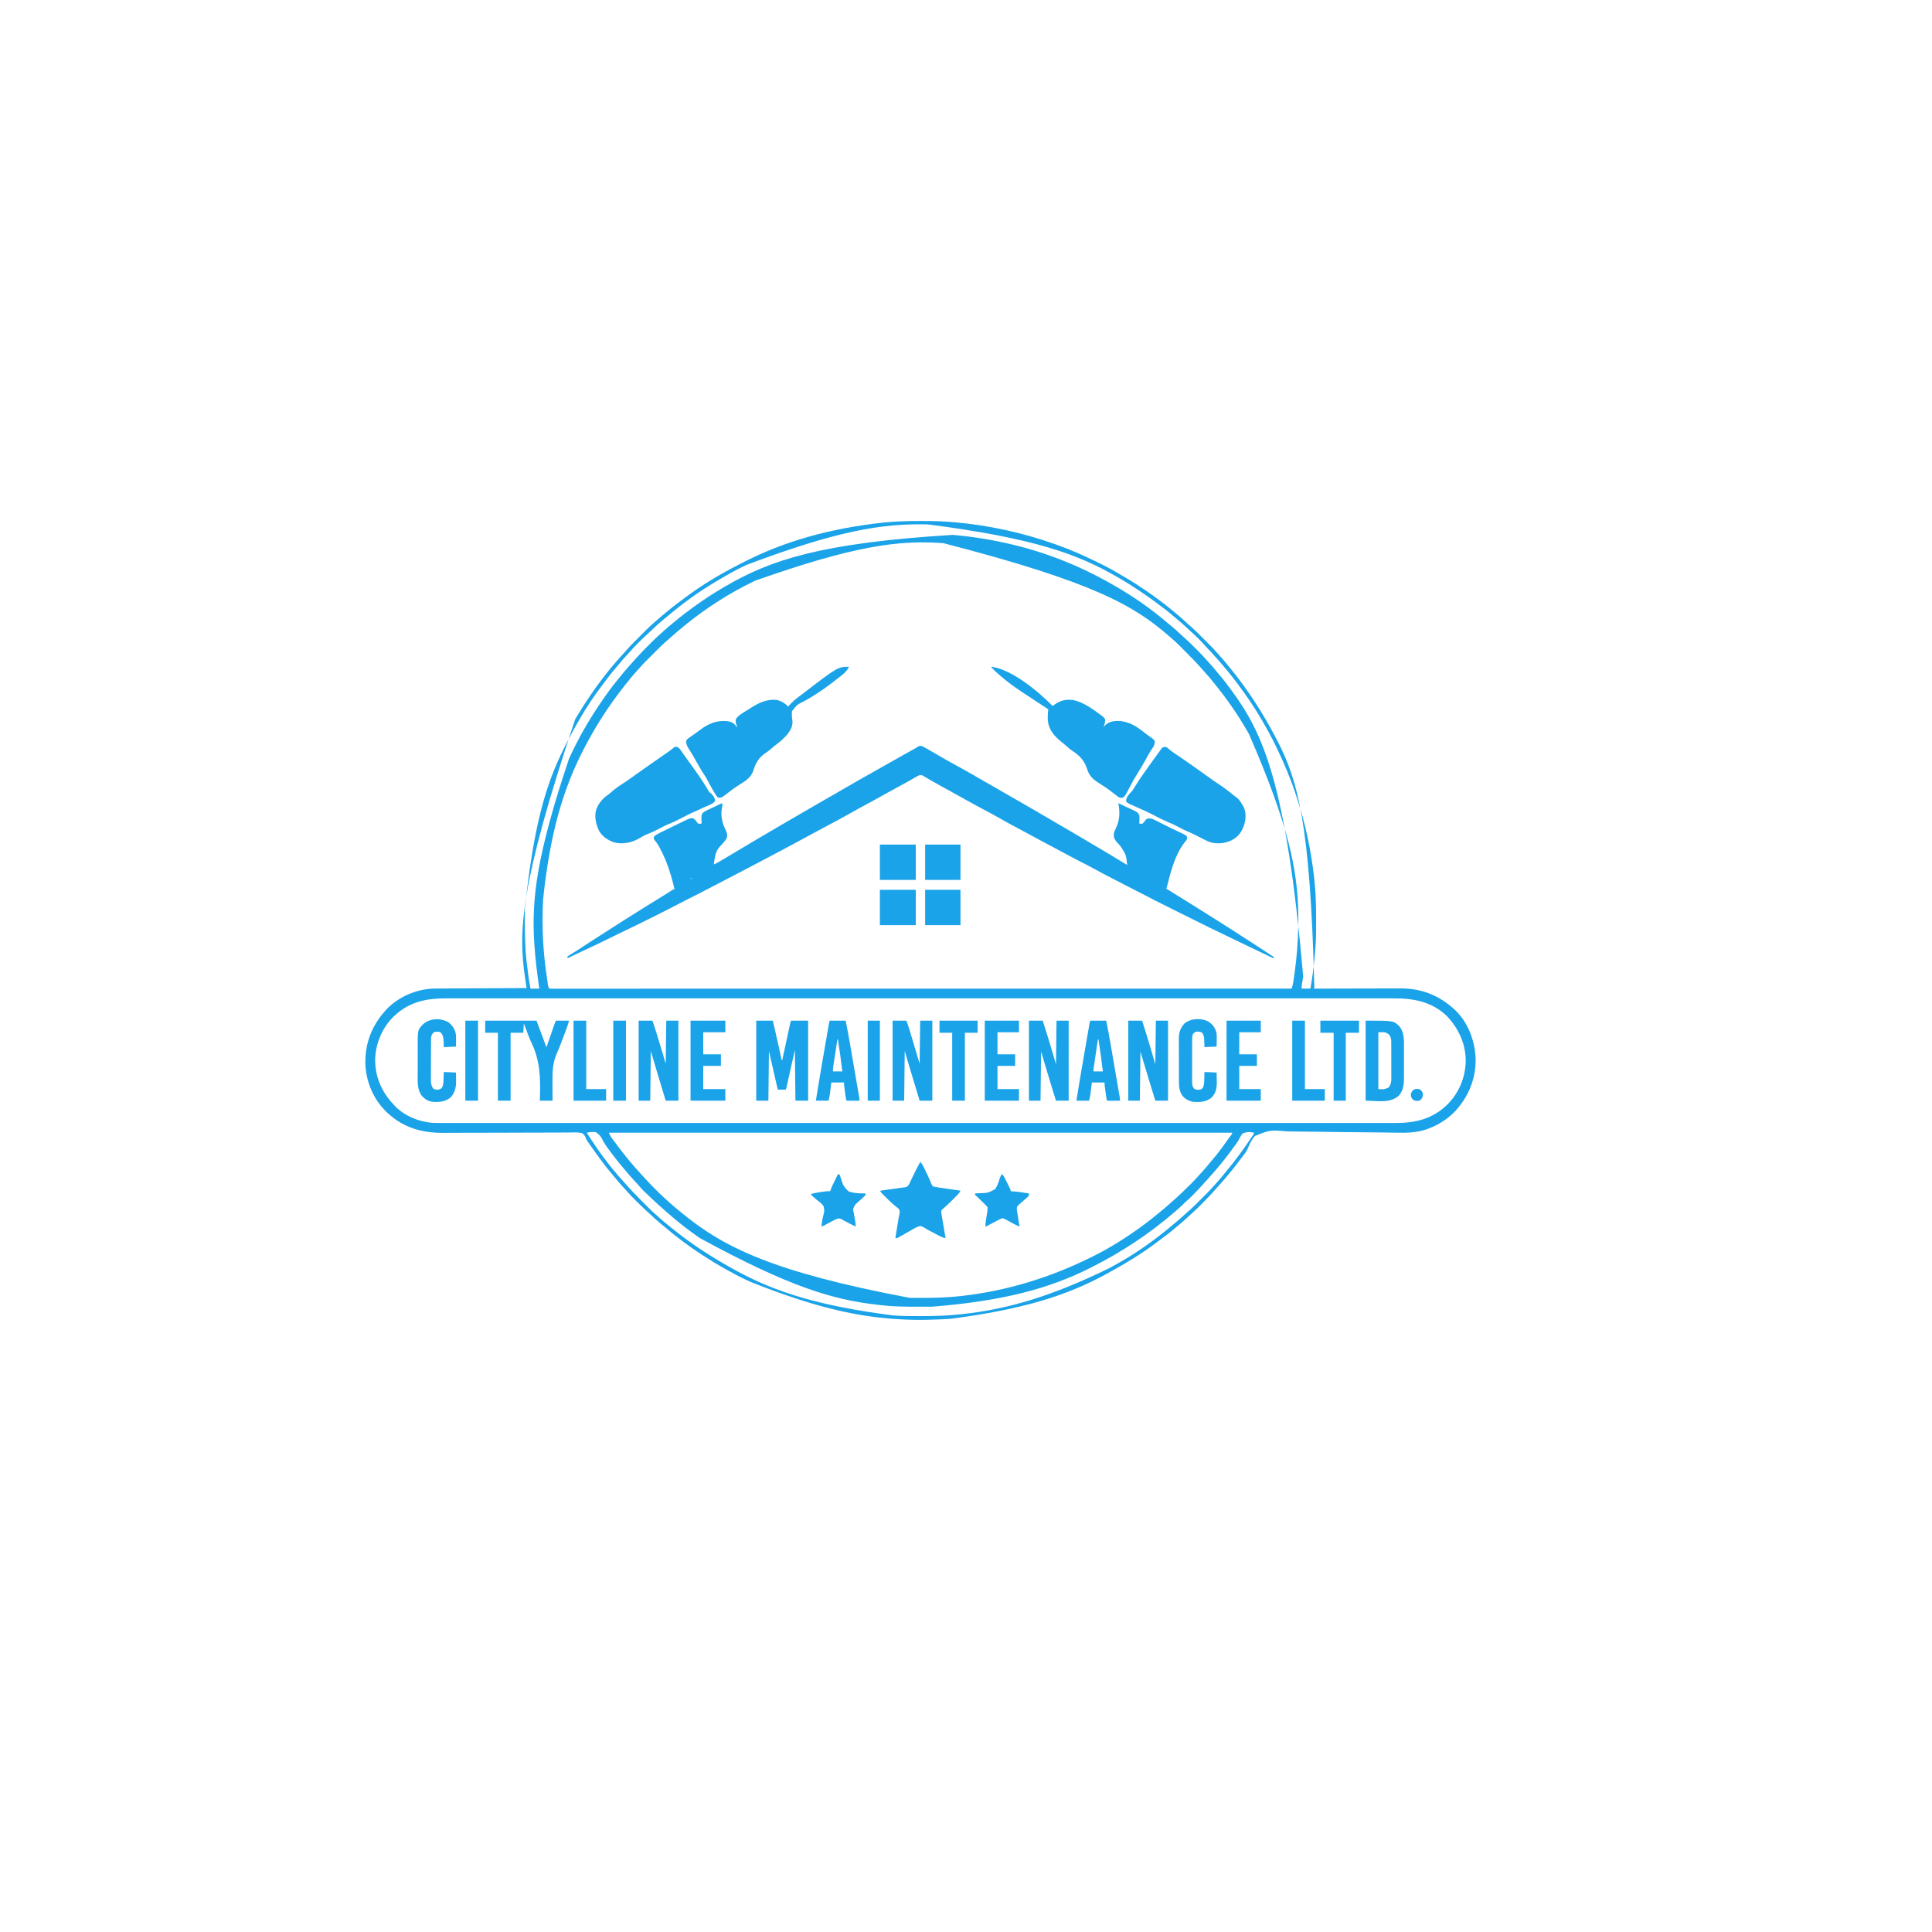 <?xml version="1.0" encoding="UTF-8"?>
<svg version="1.1" xmlns="http://www.w3.org/2000/svg" width="3500" height="3500">
<path d="M0 0 C1.817 0.001 1.817 0.001 3.671 0.002 C22.967 0.028 42.088 0.435 61.312 2.188 C62.019 2.251 62.725 2.314 63.452 2.379 C124.64 7.878 184.368 20.827 242.312 41.188 C243.551 41.622 244.79 42.057 246.067 42.504 C271.169 51.388 295.491 61.986 319.374 73.744 C322.216 75.14 325.066 76.519 327.918 77.895 C340.796 84.159 353.166 91.139 365.457 98.484 C368.142 100.086 370.837 101.672 373.535 103.254 C385.763 110.456 397.604 118.171 409.312 126.188 C410.42 126.945 410.42 126.945 411.549 127.718 C437.847 145.797 463.019 165.79 486.398 187.52 C488.567 189.505 490.755 191.434 492.983 193.351 C497.33 197.15 501.429 201.159 505.504 205.246 C506.627 206.368 506.627 206.368 507.773 207.513 C509.345 209.084 510.916 210.656 512.485 212.23 C514.869 214.618 517.257 217.002 519.646 219.385 C521.183 220.922 522.718 222.459 524.254 223.996 C524.958 224.698 525.663 225.401 526.388 226.124 C530.354 230.109 534.148 234.19 537.815 238.452 C539.885 240.851 542.037 243.172 544.188 245.5 C549.109 250.902 553.726 256.501 558.312 262.188 C559.287 263.371 560.262 264.553 561.238 265.734 C593.901 305.371 621.587 348.681 645.312 394.188 C645.828 395.173 646.343 396.158 646.874 397.172 C683.803 468.198 707.083 546.611 714.312 845.188 C713.982 845.847 713.653 846.508 713.312 847.188 C714.187 847.185 715.061 847.182 715.961 847.179 C737.307 847.113 758.652 847.063 779.997 847.032 C790.32 847.017 800.643 846.996 810.966 846.961 C819.971 846.931 828.977 846.912 837.982 846.905 C842.743 846.901 847.504 846.892 852.265 846.87 C856.762 846.85 861.259 846.844 865.756 846.848 C867.391 846.847 869.026 846.842 870.662 846.83 C907.377 846.581 938.907 858.751 966.312 883.188 C967.39 884.137 967.39 884.137 968.488 885.105 C992.369 907.502 1005.059 940.596 1006.473 972.84 C1007.502 1009.451 994.272 1041.953 969.824 1068.934 C954.979 1084.438 936.108 1096.057 915.688 1102.688 C915.022 1102.906 914.357 1103.125 913.671 1103.351 C896.101 1108.558 878.478 1108.498 860.336 1108.128 C857.668 1108.086 855 1108.046 852.332 1108.008 C848.086 1107.947 843.841 1107.884 839.596 1107.814 C829.084 1107.642 818.573 1107.525 808.061 1107.441 C807.296 1107.435 806.531 1107.429 805.743 1107.422 C799.455 1107.371 793.168 1107.323 786.88 1107.275 C781.242 1107.232 775.605 1107.186 769.967 1107.138 C769.164 1107.131 768.361 1107.125 767.533 1107.117 C754.517 1107.004 741.504 1106.789 728.489 1106.54 C715.07 1106.286 701.653 1106.152 688.231 1106.124 C680.715 1106.105 673.209 1106.03 665.696 1105.816 C634.302 1103.14 634.302 1103.14 606.88 1114.006 C600.877 1120.606 597.165 1128.243 593.915 1136.472 C591.721 1141.874 588.242 1146.287 584.625 1150.812 C583.52 1152.281 582.418 1153.752 581.32 1155.227 C580.319 1156.548 579.316 1157.868 578.312 1159.188 C577.848 1159.802 577.384 1160.417 576.905 1161.05 C565.78 1175.763 554.01 1190.044 541.578 1203.676 C539.686 1205.774 537.823 1207.892 535.969 1210.023 C526.84 1220.473 517.168 1230.425 507.375 1240.25 C506.595 1241.035 505.815 1241.82 505.011 1242.628 C500.866 1246.762 496.636 1250.726 492.199 1254.546 C489.222 1257.136 486.37 1259.855 483.5 1262.562 C478.504 1267.238 473.4 1271.692 468.055 1275.969 C465.64 1277.922 463.284 1279.929 460.937 1281.964 C452.57 1289.188 443.727 1295.748 434.838 1302.313 C432.488 1304.057 430.154 1305.819 427.824 1307.59 C399.973 1328.629 369.866 1346.408 339.312 1363.188 C338.484 1363.644 337.656 1364.1 336.803 1364.57 C265.452 1403.657 184.61 1428.55 56.312 1445.188 C55.52 1445.254 54.728 1445.321 53.911 1445.39 C49.382 1445.758 44.852 1446.004 40.312 1446.188 C39.237 1446.231 38.161 1446.275 37.053 1446.32 C21.81 1446.918 6.568 1447.479 -8.688 1447.188 C-10.222 1447.161 -10.222 1447.161 -11.788 1447.133 C-94.82 1445.494 -177.171 1430.316 -306.916 1378.479 C-309.487 1377.281 -312.065 1376.096 -314.645 1374.914 C-326.97 1369.227 -338.846 1362.815 -350.688 1356.188 C-351.567 1355.699 -352.446 1355.21 -353.353 1354.707 C-367.129 1347.039 -380.476 1338.789 -393.688 1330.188 C-394.299 1329.791 -394.911 1329.394 -395.541 1328.985 C-418.931 1313.778 -441.413 1296.925 -462.613 1278.793 C-465.384 1276.429 -468.217 1274.149 -471.062 1271.875 C-476.974 1267.065 -482.487 1261.863 -488.023 1256.633 C-491.056 1253.768 -494.143 1250.972 -497.25 1248.188 C-503.333 1242.628 -509.167 1236.819 -515 1231 C-515.476 1230.526 -515.953 1230.052 -516.444 1229.564 C-521.518 1224.512 -526.477 1219.419 -531.138 1213.982 C-533.535 1211.206 -536.054 1208.549 -538.562 1205.875 C-543.042 1201.06 -547.295 1196.122 -551.414 1190.992 C-553.479 1188.445 -555.587 1185.945 -557.72 1183.455 C-563.626 1176.553 -569.242 1169.458 -574.688 1162.188 C-575.196 1161.51 -575.705 1160.833 -576.229 1160.135 C-583.367 1150.606 -590.315 1140.953 -597.125 1131.188 C-597.775 1130.257 -598.425 1129.326 -599.094 1128.368 C-599.722 1127.463 -600.349 1126.558 -600.996 1125.625 C-601.541 1124.84 -602.085 1124.055 -602.646 1123.246 C-604.688 1120.188 -604.688 1120.188 -605.516 1117.528 C-607.076 1113.679 -608.41 1111.792 -611.688 1109.188 C-619.869 1106.911 -628.932 1107.774 -637.333 1107.895 C-640.003 1107.893 -642.672 1107.886 -645.342 1107.875 C-651.092 1107.858 -656.841 1107.881 -662.591 1107.931 C-670.924 1108.003 -679.257 1108.011 -687.591 1108.003 C-701.14 1107.992 -714.688 1108.028 -728.237 1108.095 C-741.349 1108.16 -754.461 1108.211 -767.573 1108.237 C-768.379 1108.238 -769.185 1108.24 -770.015 1108.242 C-778.834 1108.259 -787.652 1108.271 -796.47 1108.279 C-797.248 1108.28 -798.025 1108.281 -798.827 1108.281 C-805.066 1108.287 -805.066 1108.287 -808.161 1108.29 C-817.231 1108.297 -826.301 1108.318 -835.371 1108.365 C-841.073 1108.395 -846.776 1108.415 -852.478 1108.427 C-855.757 1108.435 -859.037 1108.449 -862.316 1108.474 C-900.997 1108.763 -934.63 1099.886 -963.688 1073.188 C-964.559 1072.399 -965.43 1071.61 -966.328 1070.797 C-989.949 1048.364 -1003.971 1015.352 -1004.812 982.91 C-1005.457 946.178 -993.192 914.485 -968.688 887.188 C-967.61 885.983 -967.61 885.983 -966.512 884.754 C-945.062 862.093 -912.207 848.006 -881.122 847.081 C-876.707 847.012 -872.292 846.998 -867.877 846.982 C-866.181 846.973 -864.485 846.963 -862.789 846.952 C-858.207 846.925 -853.625 846.904 -849.043 846.884 C-844.247 846.862 -839.45 846.835 -834.653 846.808 C-825.58 846.758 -816.507 846.713 -807.434 846.67 C-797.1 846.621 -786.766 846.566 -776.432 846.51 C-755.184 846.397 -733.936 846.29 -712.688 846.188 C-712.83 845.235 -712.973 844.283 -713.12 843.301 C-713.659 839.693 -714.196 836.084 -714.731 832.475 C-714.961 830.927 -715.192 829.379 -715.424 827.831 C-727.891 744.588 -724.998 658.794 -624.688 359.188 C-624.129 358.241 -623.57 357.295 -622.994 356.32 C-614.674 342.305 -605.898 328.632 -596.688 315.188 C-596.185 314.454 -595.683 313.72 -595.166 312.964 C-577.084 286.662 -557.088 261.485 -535.355 238.102 C-533.379 235.942 -531.459 233.764 -529.552 231.545 C-525.609 227.033 -521.433 222.788 -517.191 218.559 C-516.399 217.765 -515.607 216.972 -514.79 216.155 C-513.125 214.489 -511.458 212.824 -509.791 211.16 C-507.257 208.632 -504.729 206.099 -502.201 203.564 C-500.573 201.937 -498.945 200.31 -497.316 198.684 C-496.57 197.935 -495.824 197.187 -495.056 196.417 C-490.425 191.807 -485.649 187.437 -480.688 183.188 C-479.531 182.177 -478.376 181.166 -477.223 180.152 C-462.27 167.094 -446.956 154.674 -430.981 142.885 C-428.956 141.386 -426.941 139.876 -424.93 138.359 C-394.48 115.518 -361.469 95.989 -327.611 78.683 C-325.678 77.694 -323.747 76.701 -321.818 75.704 C-247.982 37.54 -165.697 13.727 -66.438 2.875 C-65.586 2.794 -64.734 2.712 -63.857 2.628 C-42.567 0.624 -21.381 -0.02 0 0 Z M-314.668 79.711 C-317.545 81.118 -320.428 82.511 -323.312 83.902 C-336.178 90.164 -348.538 97.137 -360.818 104.475 C-363.545 106.102 -366.279 107.715 -369.016 109.324 C-400.637 127.993 -430.713 149.716 -458.617 173.586 C-461.365 175.93 -464.176 178.186 -467 180.438 C-473.91 186.06 -480.294 192.241 -486.753 198.367 C-489.005 200.487 -491.288 202.571 -493.576 204.652 C-499.381 209.938 -505.001 215.396 -510.562 220.938 C-511.264 221.635 -511.966 222.332 -512.689 223.05 C-516.626 226.999 -520.376 231.05 -524.017 235.272 C-526.619 238.256 -529.346 241.12 -532.062 244 C-536.717 248.974 -541.146 254.056 -545.402 259.379 C-547.032 261.382 -548.676 263.338 -550.379 265.277 C-558.37 274.381 -565.646 283.927 -572.829 293.678 C-574.565 296.022 -576.321 298.349 -578.086 300.672 C-591.691 318.679 -604.349 337.738 -615.604 357.307 C-616.854 359.477 -618.123 361.636 -619.391 363.797 C-627.667 377.997 -635.282 392.518 -642.688 407.188 C-643.23 408.257 -643.773 409.326 -644.332 410.428 C-678.607 478.353 -700.134 553.175 -715.891 703.129 C-715.898 704.614 -715.905 706.099 -715.912 707.585 C-715.931 712.306 -715.936 717.028 -715.938 721.75 C-715.938 722.555 -715.938 723.36 -715.939 724.19 C-715.946 748.969 -715.619 773.552 -712.688 798.188 C-712.591 799.008 -712.494 799.829 -712.395 800.674 C-710.551 816.234 -708.638 831.793 -705.688 847.188 C-700.408 847.188 -695.128 847.188 -689.688 847.188 C-689.858 845.982 -690.028 844.777 -690.203 843.535 C-693.794 817.823 -697.104 792.111 -698.688 766.188 C-698.745 765.297 -698.803 764.406 -698.863 763.488 C-703.779 685.419 -694.699 605.671 -635.688 430.188 C-634.967 428.626 -634.967 428.626 -634.231 427.034 C-619.603 395.514 -602.64 365.411 -583.375 336.5 C-582.965 335.884 -582.554 335.268 -582.131 334.633 C-574.219 322.788 -566.064 311.104 -557.375 299.812 C-556.834 299.108 -556.294 298.404 -555.737 297.678 C-543.247 281.49 -530.127 265.835 -516.211 250.855 C-515.084 249.621 -513.97 248.374 -512.865 247.12 C-506.527 239.953 -499.833 233.18 -493.058 226.427 C-491.121 224.496 -489.19 222.56 -487.26 220.623 C-481.237 214.597 -475.192 208.698 -468.688 203.188 C-466.912 201.568 -465.14 199.943 -463.375 198.312 C-458.964 194.294 -454.45 190.459 -449.805 186.715 C-447.475 184.837 -445.175 182.927 -442.883 181.004 C-432.462 172.282 -421.717 164.122 -410.688 156.188 C-409.987 155.68 -409.286 155.173 -408.564 154.65 C-391.517 142.319 -373.883 130.754 -355.688 120.188 C-354.95 119.754 -354.212 119.321 -353.452 118.875 C-271.41 70.753 -180.339 39.846 59.312 25.188 C60.395 25.282 60.395 25.282 61.5 25.379 C97.932 28.616 133.771 34.571 169.312 43.188 C170.29 43.424 170.29 43.424 171.287 43.665 C234.762 59.114 295.89 84.356 352.312 117.188 C353.125 117.656 353.938 118.124 354.776 118.606 C387.755 137.635 419.508 159.869 448.379 184.688 C451.109 187.014 453.886 189.262 456.688 191.5 C461.961 195.785 466.906 200.381 471.835 205.052 C474.798 207.858 477.782 210.602 480.891 213.246 C486.696 218.291 492.068 223.794 497.494 229.239 C499.371 231.121 501.252 232.997 503.135 234.873 C509.076 240.811 514.876 246.779 520.312 253.188 C521.932 254.963 523.557 256.735 525.188 258.5 C529.28 262.988 533.165 267.597 536.977 272.324 C539.03 274.841 541.127 277.312 543.248 279.773 C549.998 287.626 556.191 295.84 562.312 304.188 C563.074 305.217 563.074 305.217 563.851 306.268 C621.859 384.79 663.611 474.946 694.164 825.207 C693.364 830.463 692.517 835.71 691.616 840.95 C691.223 843.472 691.223 843.472 691.312 847.188 C696.592 847.188 701.872 847.188 707.312 847.188 C710.362 829.403 712.843 811.652 714.562 793.688 C714.686 792.404 714.686 792.404 714.813 791.095 C715.052 788.595 715.285 786.094 715.516 783.594 C715.582 782.881 715.649 782.168 715.717 781.434 C716.863 768.602 717.472 755.821 717.516 742.938 C717.523 741.522 717.53 740.107 717.537 738.692 C717.556 734.191 717.561 729.689 717.562 725.188 C717.563 724.419 717.563 723.65 717.564 722.858 C717.571 698.189 717.084 673.724 714.312 649.188 C714.228 648.418 714.143 647.648 714.055 646.856 C708.537 596.97 698.162 547.833 682.312 500.188 C681.938 499.04 681.564 497.892 681.179 496.709 C671.603 467.391 659.688 438.969 646.312 411.188 C645.826 410.175 645.339 409.163 644.837 408.121 C637.583 393.132 629.686 378.578 621.312 364.188 C620.61 362.968 620.61 362.968 619.894 361.724 C606.81 339.048 592.008 317.135 576.312 296.188 C575.669 295.327 575.669 295.327 575.013 294.449 C562.57 277.876 549.31 261.793 535.367 246.461 C533.443 244.332 531.561 242.173 529.688 240 C526.971 236.876 524.109 233.959 521.154 231.062 C519.381 229.257 517.733 227.396 516.09 225.473 C512.355 221.178 508.41 217.136 504.375 213.125 C503.71 212.457 503.046 211.788 502.361 211.1 C498.457 207.203 494.442 203.499 490.266 199.896 C487.095 197.122 484.057 194.21 481 191.312 C475.857 186.476 470.623 181.855 465.102 177.449 C462.475 175.319 459.924 173.126 457.378 170.903 C450.126 164.582 442.592 158.75 434.838 153.062 C432.836 151.576 430.848 150.075 428.865 148.562 C419.003 141.06 408.894 134.026 398.562 127.188 C397.774 126.664 396.986 126.14 396.173 125.601 C384.408 117.793 372.578 110.189 360.312 103.188 C359.434 102.677 358.555 102.167 357.65 101.641 C286.24 60.179 207.255 31.161 14.312 6.188 C12.863 6.155 12.863 6.155 11.385 6.121 C-69.503 4.504 -150.685 17.824 -314.668 79.711 Z M-298.688 108.188 C-299.669 108.659 -300.65 109.13 -301.662 109.616 C-345.048 130.562 -386.189 156.952 -423.688 187.188 C-424.629 187.945 -425.57 188.703 -426.539 189.484 C-436.57 197.636 -446.454 205.94 -455.957 214.703 C-458.053 216.61 -460.171 218.465 -462.319 220.312 C-466.834 224.259 -471.083 228.438 -475.316 232.684 C-476.11 233.476 -476.903 234.268 -477.72 235.085 C-479.386 236.75 -481.051 238.417 -482.715 240.084 C-485.243 242.618 -487.776 245.146 -490.311 247.674 C-491.938 249.302 -493.565 250.93 -495.191 252.559 C-495.94 253.305 -496.688 254.051 -497.458 254.819 C-502.069 259.45 -506.428 264.234 -510.688 269.188 C-512.142 270.795 -513.6 272.4 -515.062 274 C-519.793 279.249 -524.258 284.683 -528.688 290.188 C-529.601 291.309 -530.515 292.43 -531.43 293.551 C-539.522 303.516 -547.17 313.784 -554.688 324.188 C-555.219 324.923 -555.751 325.658 -556.298 326.416 C-563.77 336.791 -570.905 347.349 -577.688 358.188 C-578.313 359.187 -578.938 360.186 -579.583 361.215 C-590.347 378.496 -600.419 396.05 -609.688 414.188 C-610.145 415.081 -610.145 415.081 -610.611 415.992 C-647.777 488.742 -670.244 567.784 -682.688 684.188 C-682.744 685.197 -682.8 686.206 -682.858 687.246 C-685.454 735.915 -682.75 784.885 -675 833 C-674.892 833.673 -674.783 834.347 -674.671 835.041 C-674.199 841.577 -674.199 841.577 -671.688 847.188 C-668.764 847.287 -665.863 847.32 -662.939 847.312 C-662.004 847.313 -661.069 847.314 -660.105 847.316 C-656.923 847.319 -653.741 847.315 -650.559 847.311 C-648.264 847.311 -645.969 847.312 -643.674 847.314 C-637.978 847.317 -632.282 847.315 -626.586 847.311 C-619.721 847.307 -612.857 847.308 -605.992 847.31 C-593.161 847.313 -580.33 847.311 -567.498 847.307 C-554.487 847.302 -541.476 847.3 -528.464 847.301 C-527.644 847.301 -526.824 847.301 -525.978 847.301 C-521.796 847.301 -517.613 847.301 -513.43 847.301 C-483.118 847.303 -452.805 847.299 -422.493 847.293 C-392.465 847.287 -362.436 847.283 -332.408 847.282 C-331.01 847.282 -331.01 847.282 -329.584 847.282 C-321.074 847.282 -312.564 847.282 -304.054 847.281 C-282.896 847.281 -261.739 847.28 -240.581 847.279 C-239.136 847.279 -239.136 847.279 -237.661 847.278 C-190.763 847.276 -143.864 847.27 -96.966 847.263 C-80.687 847.261 -64.407 847.258 -48.128 847.256 C-46.614 847.256 -46.614 847.256 -45.068 847.256 C1.846 847.249 48.761 847.246 95.676 847.243 C98.721 847.242 101.766 847.242 104.81 847.242 C124.989 847.241 145.167 847.239 165.345 847.238 C205.497 847.236 245.648 847.233 285.8 847.23 C287.712 847.23 289.624 847.23 291.536 847.23 C377.645 847.223 463.753 847.214 549.862 847.203 C550.668 847.203 551.475 847.203 552.305 847.203 C592.641 847.198 632.977 847.193 673.312 847.188 C674.924 841.712 674.924 841.712 676.043 836.125 C676.153 835.402 676.263 834.68 676.377 833.936 C676.489 833.171 676.6 832.405 676.715 831.617 C676.837 830.795 676.96 829.974 677.086 829.127 C677.481 826.44 677.867 823.751 678.25 821.062 C678.383 820.136 678.515 819.209 678.652 818.255 C682.655 790.024 684.784 761.695 685.312 733.188 C685.329 732.342 685.346 731.497 685.363 730.626 C685.454 725.144 685.417 719.67 685.312 714.188 C685.286 712.681 685.286 712.681 685.258 711.145 C683.652 631.865 668.682 552.951 595.867 385.836 C594.309 383.181 592.778 380.513 591.25 377.84 C574.081 348.024 554.006 319.866 532.312 293.188 C531.597 292.298 530.882 291.409 530.145 290.492 C525.718 285.022 521.16 279.715 516.422 274.512 C514.566 272.467 512.745 270.4 510.938 268.312 C501.625 257.662 491.838 247.554 481.823 237.568 C479.615 235.365 477.412 233.156 475.209 230.947 C473.782 229.521 472.354 228.094 470.926 226.668 C470.28 226.02 469.634 225.372 468.968 224.704 C464.577 220.335 460.011 216.224 455.312 212.188 C454.086 211.118 452.861 210.048 451.637 208.977 C388.567 154.033 316.369 110.833 42.312 40.188 C41.313 40.115 40.313 40.043 39.282 39.969 C-39.184 34.581 -119.909 44.965 -298.688 108.188 Z M-949.688 894.188 C-950.577 894.976 -951.466 895.765 -952.383 896.578 C-973.851 916.902 -986.217 945.859 -987.043 975.309 C-987.3 1007.001 -975.244 1034.288 -953.688 1057.188 C-953.149 1057.791 -952.61 1058.394 -952.055 1059.016 C-934.64 1077.743 -906.825 1088.958 -881.636 1090.357 C-873.48 1090.619 -865.321 1090.595 -857.161 1090.57 C-853.401 1090.562 -849.64 1090.571 -845.88 1090.578 C-839.276 1090.588 -832.673 1090.587 -826.069 1090.579 C-816.183 1090.567 -806.297 1090.572 -796.411 1090.58 C-779.56 1090.594 -762.709 1090.594 -745.858 1090.585 C-728.785 1090.577 -711.712 1090.576 -694.639 1090.582 C-693.02 1090.582 -693.02 1090.582 -691.369 1090.583 C-686.974 1090.584 -682.58 1090.586 -678.185 1090.588 C-637.266 1090.604 -596.347 1090.605 -555.428 1090.596 C-554.216 1090.596 -553.003 1090.596 -551.754 1090.596 C-550.54 1090.595 -549.326 1090.595 -548.075 1090.595 C-511.091 1090.587 -474.107 1090.585 -437.122 1090.589 C-434.646 1090.589 -432.17 1090.589 -429.693 1090.59 C-419.742 1090.591 -409.79 1090.592 -399.839 1090.593 C-372.021 1090.595 -344.202 1090.597 -316.384 1090.598 C-314.484 1090.598 -314.484 1090.598 -312.545 1090.598 C-272.178 1090.599 -231.81 1090.596 -191.443 1090.589 C-190.134 1090.589 -188.824 1090.589 -187.475 1090.589 C-166.212 1090.585 -144.949 1090.582 -123.686 1090.578 C-57.388 1090.566 8.91 1090.56 129.311 1090.579 C150.563 1090.582 171.816 1090.586 193.068 1090.589 C194.376 1090.59 195.685 1090.59 197.033 1090.59 C237.359 1090.596 277.684 1090.599 318.009 1090.598 C319.275 1090.598 320.541 1090.598 321.845 1090.598 C349.632 1090.597 377.42 1090.595 405.207 1090.592 C415.15 1090.591 425.092 1090.59 435.035 1090.589 C437.508 1090.589 439.982 1090.589 442.455 1090.589 C479.43 1090.585 516.405 1090.588 553.379 1090.596 C555.198 1090.596 555.198 1090.596 557.053 1090.596 C558.263 1090.597 559.473 1090.597 560.719 1090.597 C601.52 1090.605 642.321 1090.602 683.121 1090.587 C687.502 1090.585 691.883 1090.583 696.264 1090.582 C697.339 1090.581 698.414 1090.581 699.522 1090.581 C716.549 1090.575 733.577 1090.579 750.604 1090.587 C767.345 1090.595 784.086 1090.592 800.826 1090.578 C810.642 1090.57 820.457 1090.57 830.273 1090.582 C836.794 1090.59 843.315 1090.586 849.837 1090.574 C853.532 1090.567 857.227 1090.565 860.922 1090.576 C897.655 1090.681 928.306 1083.425 955.312 1057.188 C976.427 1036.139 988.22 1007.744 988.625 977.938 C988.453 946.915 975.626 919.206 954.5 896.938 C927.132 870.646 894.338 864.693 857.693 864.805 C853.936 864.813 850.18 864.804 846.423 864.797 C839.829 864.787 833.234 864.788 826.639 864.796 C816.766 864.808 806.893 864.803 797.02 864.795 C780.191 864.781 763.361 864.781 746.532 864.79 C729.482 864.798 712.432 864.799 695.382 864.793 C694.304 864.793 693.226 864.793 692.116 864.792 C687.727 864.791 683.337 864.789 678.948 864.787 C638.081 864.771 597.215 864.77 556.348 864.779 C555.137 864.779 553.927 864.779 552.68 864.779 C550.861 864.78 550.861 864.78 549.006 864.78 C512.069 864.788 475.132 864.79 438.196 864.786 C435.722 864.786 433.249 864.786 430.776 864.785 C420.836 864.784 410.897 864.783 400.958 864.782 C373.173 864.78 345.389 864.778 317.604 864.777 C316.339 864.777 315.074 864.777 313.77 864.777 C273.454 864.776 233.137 864.779 192.82 864.786 C191.512 864.786 190.205 864.786 188.857 864.786 C167.622 864.79 146.386 864.793 125.15 864.797 C56.265 864.809 -12.62 864.814 -127.52 864.796 C-148.745 864.793 -169.97 864.789 -191.195 864.786 C-193.155 864.785 -193.155 864.785 -195.155 864.785 C-235.43 864.779 -275.705 864.776 -315.979 864.777 C-317.244 864.777 -318.508 864.777 -319.811 864.777 C-347.564 864.778 -375.318 864.78 -403.071 864.783 C-413.002 864.784 -422.932 864.785 -432.863 864.786 C-435.333 864.786 -437.803 864.786 -440.274 864.786 C-477.201 864.79 -514.128 864.787 -551.055 864.779 C-552.265 864.779 -553.476 864.779 -554.723 864.779 C-555.931 864.778 -557.14 864.778 -558.384 864.778 C-599.133 864.77 -639.882 864.773 -680.63 864.788 C-685.006 864.79 -689.381 864.792 -693.757 864.793 C-694.831 864.794 -695.904 864.794 -697.011 864.794 C-714.015 864.8 -731.019 864.796 -748.024 864.788 C-764.743 864.78 -781.463 864.783 -798.182 864.797 C-807.984 864.805 -817.786 864.805 -827.588 864.793 C-834.101 864.785 -840.615 864.789 -847.129 864.801 C-850.818 864.808 -854.508 864.81 -858.198 864.799 C-892.899 864.7 -923.016 870.499 -949.688 894.188 Z M-603.688 1108.188 C-584.465 1138.803 -563.065 1168.388 -538.621 1195.074 C-536.819 1197.044 -535.06 1199.044 -533.312 1201.062 C-523.867 1211.864 -513.929 1222.105 -503.771 1232.235 C-501.49 1234.51 -499.214 1236.791 -496.939 1239.072 C-495.466 1240.545 -493.993 1242.017 -492.52 1243.488 C-491.852 1244.158 -491.184 1244.828 -490.496 1245.518 C-486.594 1249.401 -482.585 1253.105 -478.414 1256.699 C-476.196 1258.611 -474.037 1260.586 -471.875 1262.562 C-467.609 1266.408 -463.236 1270.085 -458.77 1273.695 C-456.548 1275.491 -454.338 1277.298 -452.137 1279.117 C-415.667 1309.166 -376.091 1334.53 -334.688 1357.188 C-333.756 1357.698 -332.825 1358.208 -331.866 1358.734 C-261.633 1396.957 -182.416 1422.156 -48.688 1439.188 C-46.917 1439.316 -46.917 1439.316 -45.11 1439.446 C-30.298 1440.448 -15.464 1440.433 -0.625 1440.438 C0.069 1440.438 0.763 1440.438 1.478 1440.439 C25.53 1440.447 49.383 1439.758 73.312 1437.188 C74.113 1437.103 74.913 1437.018 75.737 1436.93 C159.823 1427.931 239.98 1403.91 342.898 1353.543 C345.171 1352.267 347.456 1351.019 349.75 1349.781 C382.719 1331.929 414.112 1310.694 443.312 1287.188 C444.267 1286.422 444.267 1286.422 445.241 1285.641 C457.969 1275.426 470.442 1264.967 482.398 1253.855 C484.571 1251.866 486.764 1249.932 488.996 1248.011 C493.261 1244.284 497.287 1240.357 501.285 1236.348 C502.012 1235.622 502.739 1234.896 503.487 1234.148 C505.012 1232.624 506.536 1231.099 508.058 1229.573 C510.369 1227.256 512.685 1224.945 515.002 1222.635 C516.493 1221.144 517.983 1219.652 519.473 1218.16 C520.155 1217.48 520.838 1216.799 521.541 1216.098 C525.46 1212.16 529.203 1208.119 532.829 1203.909 C534.739 1201.692 536.713 1199.535 538.688 1197.375 C542.508 1193.137 546.155 1188.789 549.742 1184.352 C551.664 1181.975 553.612 1179.621 555.57 1177.273 C563.465 1167.795 571.024 1158.138 578.312 1148.188 C579.083 1147.142 579.083 1147.142 579.87 1146.076 C586.506 1137.07 592.91 1127.928 599.125 1118.625 C599.742 1117.702 600.36 1116.779 600.996 1115.827 C603.84 1112.263 603.84 1112.263 605.312 1108.188 C594.555 1106.352 594.555 1106.352 584.592 1109.434 C581.515 1112.912 579.471 1117.02 577.391 1121.145 C575.758 1124.237 573.757 1127.001 571.688 1129.812 C571.29 1130.365 570.893 1130.917 570.484 1131.486 C561.196 1144.364 551.545 1157.044 541.312 1169.188 C540.435 1170.239 539.557 1171.292 538.68 1172.344 C533.518 1178.51 528.248 1184.545 522.797 1190.457 C520.836 1192.612 518.914 1194.788 517.004 1196.988 C513.266 1201.273 509.404 1205.429 505.5 1209.562 C504.8 1210.304 504.1 1211.046 503.379 1211.81 C496.238 1219.354 489.076 1226.783 481.176 1233.543 C479.308 1235.191 477.558 1236.911 475.812 1238.688 C472.15 1242.399 468.272 1245.797 464.312 1249.188 C463.234 1250.118 462.156 1251.049 461.078 1251.98 C415.637 1291.17 365.858 1324.119 312.312 1351.188 C311.309 1351.697 310.305 1352.207 309.271 1352.733 C234.647 1390.397 151.757 1412.948 21.68 1423.391 C20.124 1423.398 18.569 1423.405 17.013 1423.412 C12.071 1423.431 7.129 1423.436 2.188 1423.438 C1.346 1423.438 0.505 1423.438 -0.362 1423.439 C-24.524 1423.445 -48.571 1423.383 -72.589 1420.444 C-74.811 1420.172 -77.034 1419.912 -79.257 1419.651 C-159.074 1410.199 -236.053 1387.66 -398.688 1299.188 C-399.867 1298.366 -401.047 1297.544 -402.227 1296.723 C-416.812 1286.5 -431.068 1275.666 -444.688 1264.188 C-445.751 1263.298 -446.815 1262.409 -447.879 1261.52 C-453.742 1256.602 -459.521 1251.611 -465.176 1246.453 C-467.255 1244.578 -469.355 1242.734 -471.469 1240.898 C-475.691 1237.21 -479.797 1233.41 -483.875 1229.562 C-484.609 1228.87 -485.343 1228.178 -486.099 1227.465 C-503.318 1211.162 -503.318 1211.162 -510.691 1202.465 C-512.969 1199.866 -515.331 1197.359 -517.702 1194.847 C-523.187 1189.033 -528.493 1183.171 -533.484 1176.922 C-535.52 1174.395 -537.604 1171.923 -539.715 1169.459 C-545.625 1162.556 -551.235 1155.456 -556.688 1148.188 C-557.207 1147.499 -557.726 1146.811 -558.261 1146.103 C-559.994 1143.803 -561.716 1141.495 -563.438 1139.188 C-564.034 1138.4 -564.63 1137.612 -565.245 1136.801 C-568.494 1132.439 -571.39 1128.061 -574.027 1123.301 C-578.913 1113.602 -578.913 1113.602 -587.154 1107.276 C-592.815 1106.399 -598.108 1107.063 -603.688 1108.188 Z M-563.688 1108.188 C-562.164 1111.996 -561.123 1114.234 -558.781 1117.375 C-558.208 1118.149 -557.634 1118.924 -557.043 1119.721 C-556.431 1120.535 -555.818 1121.349 -555.188 1122.188 C-554.555 1123.035 -553.923 1123.883 -553.272 1124.757 C-551.417 1127.239 -549.554 1129.714 -547.688 1132.188 C-547.217 1132.813 -546.746 1133.439 -546.261 1134.083 C-533.196 1151.415 -519.309 1168.171 -504.552 1184.088 C-502.749 1186.034 -500.961 1187.989 -499.179 1189.953 C-492.968 1196.798 -486.592 1203.44 -480.043 1209.962 C-478.487 1211.513 -476.935 1213.07 -475.385 1214.627 C-470.532 1219.483 -465.636 1224.24 -460.415 1228.705 C-457.834 1230.92 -455.364 1233.244 -452.875 1235.562 C-447.331 1240.678 -441.567 1245.46 -435.688 1250.188 C-434.505 1251.16 -433.324 1252.134 -432.145 1253.109 C-356.967 1315.075 -268.182 1360.349 -18.621 1407.391 C-17.226 1407.398 -15.83 1407.405 -14.435 1407.412 C-9.998 1407.431 -5.562 1407.436 -1.125 1407.438 C-0.368 1407.438 0.39 1407.438 1.17 1407.439 C25.333 1407.446 49.288 1406.979 73.312 1404.188 C74.061 1404.103 74.81 1404.018 75.582 1403.93 C158.266 1394.537 236.891 1370.304 311.312 1333.188 C312.262 1332.715 313.211 1332.242 314.189 1331.755 C343.529 1317.04 371.768 1299.467 398.312 1280.188 C399.071 1279.641 399.83 1279.095 400.612 1278.532 C411.566 1270.641 422.132 1262.4 432.473 1253.723 C435.043 1251.578 437.647 1249.478 440.25 1247.375 C444.528 1243.882 448.654 1240.25 452.73 1236.523 C454.855 1234.602 456.999 1232.712 459.16 1230.832 C469.785 1221.552 479.888 1211.707 489.875 1201.75 C490.707 1200.922 491.54 1200.094 492.397 1199.241 C496.677 1194.952 500.8 1190.589 504.751 1185.994 C506.999 1183.393 509.344 1180.891 511.688 1178.375 C515.98 1173.728 520.046 1168.947 524.012 1164.016 C526.051 1161.509 528.136 1159.052 530.246 1156.604 C541.316 1143.728 551.083 1129.831 560.969 1116.04 C561.943 1114.697 562.953 1113.379 563.982 1112.077 C565.504 1110.3 565.504 1110.3 565.312 1108.188 C192.743 1108.188 -179.827 1108.188 -563.688 1108.188 Z " fill="#1AA3E8" transform="translate(1666.688,943.812)"/>
<path d="M0 0 C2.744 0.935 5.097 2.092 7.62 3.522 C8.609 4.079 9.597 4.635 10.615 5.208 C11.672 5.813 12.73 6.418 13.82 7.042 C15.48 7.981 15.48 7.981 17.175 8.94 C25.68 13.767 34.116 18.711 42.547 23.667 C50.511 28.327 58.593 32.74 66.723 37.105 C76.76 42.502 86.641 48.152 96.507 53.854 C98.542 55.029 100.577 56.203 102.613 57.378 C105.863 59.253 109.113 61.129 112.362 63.006 C120.397 67.645 128.448 72.256 136.507 76.854 C148.79 83.864 161.045 90.92 173.289 97.995 C177.609 100.491 181.931 102.984 186.252 105.477 C188.422 106.728 190.591 107.98 192.76 109.232 C198.161 112.349 203.564 115.463 208.972 118.569 C221.168 125.58 233.307 132.678 245.397 139.871 C253.106 144.451 260.855 148.954 268.632 153.417 C278.125 158.867 287.537 164.438 296.909 170.093 C304.84 174.873 312.821 179.563 320.82 184.229 C334.151 192.01 347.35 199.996 360.524 208.039 C364.839 210.665 369.171 213.263 373.507 215.854 C371.444 197.192 371.444 197.192 361.507 181.854 C359.9 180.086 358.296 178.315 356.695 176.542 C355.966 175.782 355.238 175.023 354.488 174.241 C350.804 169.802 348.923 165.894 349.16 160.01 C349.824 155.881 351.617 152.241 353.382 148.479 C360.363 133.432 360.435 120.061 357.507 103.854 C362.979 106.424 368.442 109.01 373.898 111.614 C376.335 112.773 378.78 113.916 381.226 115.057 C382.653 115.739 384.08 116.421 385.507 117.104 C386.17 117.408 386.834 117.713 387.517 118.026 C391.571 119.996 393.853 121.614 395.507 125.854 C395.717 128.55 395.795 130.989 395.695 133.667 C395.681 134.36 395.668 135.052 395.654 135.766 C395.618 137.463 395.565 139.159 395.507 140.854 C398.344 141.23 398.344 141.23 401.507 140.854 C403.76 138.696 405.378 136.359 407.187 133.823 C409.98 131.453 411.756 131.487 415.34 131.583 C418.907 132.029 421.916 133.521 425.066 135.151 C425.764 135.496 426.463 135.841 427.183 136.197 C429.444 137.318 431.694 138.461 433.945 139.604 C435.506 140.383 437.068 141.161 438.63 141.937 C441.768 143.496 444.902 145.061 448.034 146.631 C452.077 148.649 456.143 150.615 460.226 152.55 C461.371 153.093 462.517 153.636 463.697 154.195 C465.811 155.194 467.926 156.191 470.042 157.185 C470.978 157.63 471.914 158.075 472.878 158.534 C473.682 158.913 474.485 159.292 475.313 159.682 C477.595 160.901 479.551 162.16 481.507 163.854 C482.195 166.479 482.195 166.479 481.507 169.854 C480.249 171.647 480.249 171.647 478.57 173.667 C461.779 194.151 453.282 224.029 447.135 249.323 C446.34 252.526 445.442 255.689 444.507 258.854 C445.169 259.26 445.831 259.667 446.513 260.085 C461.556 269.319 476.56 278.61 491.517 287.982 C494.568 289.893 497.621 291.8 500.675 293.706 C520.35 305.987 539.952 318.382 559.507 330.854 C560.511 331.494 561.514 332.134 562.549 332.793 C576.567 341.734 590.535 350.747 604.448 359.852 C607.802 362.047 611.158 364.24 614.515 366.432 C616.867 367.969 619.218 369.505 621.57 371.042 C622.67 371.761 623.771 372.48 624.905 373.221 C629.786 376.412 634.664 379.606 639.507 382.854 C639.177 383.514 638.847 384.174 638.507 384.854 C618.48 375.369 598.455 365.879 578.524 356.192 C571.149 352.608 563.758 349.059 556.359 345.526 C545.697 340.433 535.059 335.295 524.445 330.104 C523.509 329.647 522.573 329.189 521.608 328.718 C500.808 318.539 480.088 308.2 459.373 297.849 C456.781 296.554 454.188 295.259 451.596 293.965 C418.802 277.591 418.802 277.591 404.115 269.768 C399.294 267.2 394.407 264.768 389.507 262.354 C382.104 258.678 374.757 254.918 367.458 251.041 C362.243 248.279 357.008 245.562 351.757 242.87 C351.066 242.515 350.375 242.161 349.663 241.796 C348.233 241.063 346.803 240.33 345.373 239.597 C334.495 234.017 323.672 228.371 312.973 222.452 C304.735 217.922 296.375 213.639 288.007 209.354 C277.685 204.068 267.425 198.702 257.269 193.1 C250.896 189.591 244.467 186.201 238.007 182.854 C229.656 178.524 221.372 174.087 213.124 169.563 C205.651 165.467 198.147 161.434 190.632 157.417 C156.34 139.07 156.34 139.07 141.507 130.604 C132.164 125.275 122.703 120.192 113.195 115.167 C102.703 109.621 92.254 104.019 81.909 98.202 C76.847 95.362 71.769 92.548 66.695 89.729 C64.983 88.778 64.983 88.778 63.237 87.807 C57.21 84.458 51.177 81.118 45.136 77.792 C44.526 77.455 43.915 77.119 43.286 76.773 C40.231 75.09 37.175 73.41 34.117 71.733 C28.285 68.529 22.486 65.28 16.741 61.921 C15.687 61.308 14.632 60.695 13.545 60.064 C11.572 58.913 9.606 57.751 7.649 56.574 C6.777 56.067 5.905 55.56 5.007 55.038 C4.254 54.59 3.501 54.142 2.726 53.68 C-0.142 52.613 -1.594 52.94 -4.493 53.854 C-6.838 54.939 -6.838 54.939 -9.169 56.339 C-10.067 56.855 -10.965 57.372 -11.891 57.904 C-13.333 58.746 -13.333 58.746 -14.805 59.604 C-16.877 60.795 -18.95 61.984 -21.024 63.171 C-22.092 63.782 -23.159 64.393 -24.259 65.023 C-29.402 67.935 -34.601 70.741 -39.805 73.542 C-46.618 77.214 -53.421 80.898 -60.18 84.667 C-67.984 89.017 -75.797 93.348 -83.618 97.667 C-84.553 98.183 -84.553 98.183 -85.507 98.71 C-94.922 103.908 -104.37 109.041 -113.838 114.142 C-120.399 117.689 -126.893 121.34 -133.368 125.042 C-144.45 131.366 -155.72 137.317 -167.008 143.262 C-175.905 147.949 -184.767 152.691 -193.584 157.525 C-204.851 163.702 -216.173 169.775 -227.493 175.854 C-229.144 176.742 -229.144 176.742 -230.828 177.647 C-256.269 191.318 -281.774 204.867 -307.395 218.198 C-312.269 220.735 -317.133 223.291 -321.993 225.854 C-340.596 235.659 -359.263 245.341 -377.937 255.011 C-380.965 256.58 -383.992 258.151 -387.018 259.723 C-399.458 266.184 -411.899 272.637 -424.477 278.828 C-429.132 281.13 -433.74 283.509 -438.326 285.947 C-452.052 293.235 -465.958 300.163 -479.861 307.104 C-483.5 308.92 -487.138 310.741 -490.775 312.562 C-504.569 319.469 -518.375 326.337 -532.311 332.954 C-539.058 336.159 -545.772 339.424 -552.473 342.721 C-553.966 343.456 -553.966 343.456 -555.489 344.205 C-557.516 345.203 -559.544 346.201 -561.571 347.199 C-579.104 355.827 -596.682 364.302 -614.445 372.444 C-623.174 376.483 -631.829 380.679 -640.493 384.854 C-640.493 383.864 -640.493 382.874 -640.493 381.854 C-638.711 380.387 -638.711 380.387 -636.208 378.85 C-634.835 377.995 -634.835 377.995 -633.435 377.122 C-632.444 376.518 -631.452 375.914 -630.43 375.292 C-628.383 374.018 -626.336 372.744 -624.29 371.468 C-622.786 370.535 -622.786 370.535 -621.253 369.583 C-617.847 367.45 -614.506 365.235 -611.18 362.979 C-602.417 357.071 -593.484 351.426 -584.575 345.741 C-579.639 342.59 -574.717 339.419 -569.805 336.229 C-559.745 329.703 -549.62 323.276 -539.493 316.854 C-538.686 316.342 -537.879 315.831 -537.048 315.303 C-514.706 301.144 -492.236 287.188 -469.727 273.296 C-468.778 272.709 -467.829 272.123 -466.851 271.519 C-465.041 270.4 -463.23 269.283 -461.418 268.166 C-457.907 265.997 -454.419 263.825 -451.02 261.483 C-448.493 259.854 -448.493 259.854 -446.493 259.854 C-450.668 242.008 -455.464 224.681 -462.493 207.729 C-462.773 207.045 -463.054 206.36 -463.343 205.655 C-466.522 197.95 -470.068 190.524 -474.118 183.237 C-474.478 182.585 -474.838 181.934 -475.209 181.262 C-476.997 178.13 -478.859 175.32 -481.216 172.584 C-483.493 169.854 -483.493 169.854 -484.305 166.792 C-483.199 162.79 -481.359 162.247 -477.91 160.197 C-473.597 157.801 -469.185 155.627 -464.747 153.475 C-463.736 152.981 -462.726 152.487 -461.685 151.979 C-459.558 150.94 -457.431 149.904 -455.303 148.87 C-452.067 147.297 -448.833 145.718 -445.6 144.137 C-443.524 143.125 -441.448 142.112 -439.372 141.1 C-438.415 140.634 -437.459 140.167 -436.473 139.686 C-418.437 130.928 -418.437 130.928 -413.466 131.116 C-409.788 132.492 -407.779 135.783 -405.548 138.885 C-403.574 141.189 -403.574 141.189 -400.251 141.135 C-399.341 141.043 -398.431 140.95 -397.493 140.854 C-397.539 139.757 -397.586 138.66 -397.634 137.53 C-397.671 136.076 -397.707 134.621 -397.743 133.167 C-397.793 132.085 -397.793 132.085 -397.844 130.981 C-397.913 127.229 -397.757 125.295 -395.786 122.003 C-393.431 119.796 -391.474 118.525 -388.555 117.167 C-387.52 116.676 -386.485 116.184 -385.419 115.678 C-384.819 115.401 -384.219 115.123 -383.601 114.836 C-381.071 113.658 -378.553 112.454 -376.036 111.249 C-370.86 108.773 -365.678 106.31 -360.493 103.854 C-359.395 107.148 -359.613 108.037 -360.43 111.292 C-363.397 125.472 -360.527 139.002 -354.243 151.854 C-351.736 157.028 -350.43 160.151 -351.493 165.854 C-354.161 172.226 -359.271 177.049 -363.993 181.948 C-370.1 189.047 -372.403 195.103 -373.805 204.354 C-373.974 205.367 -374.142 206.381 -374.315 207.425 C-374.724 209.899 -375.116 212.375 -375.493 214.854 C-372.244 213.771 -369.689 212.302 -366.735 210.565 C-366.164 210.23 -365.593 209.895 -365.004 209.55 C-363.124 208.446 -361.246 207.338 -359.368 206.229 C-358.051 205.454 -356.734 204.68 -355.417 203.905 C-346.183 198.468 -336.984 192.972 -327.802 187.447 C-307.955 175.507 -287.985 163.775 -267.995 152.076 C-263.704 149.565 -259.416 147.049 -255.13 144.53 C-242.432 137.072 -229.712 129.653 -216.949 122.307 C-209.783 118.181 -202.633 114.027 -195.493 109.854 C-177.043 99.076 -158.521 88.427 -139.961 77.84 C-132.06 73.33 -124.179 68.787 -116.305 64.229 C-106.76 58.708 -97.165 53.284 -87.535 47.912 C-80.999 44.265 -74.486 40.579 -67.993 36.854 C-56.21 30.098 -44.351 23.478 -32.493 16.854 C-27.909 14.293 -23.326 11.73 -18.743 9.167 C-17.163 8.284 -17.163 8.284 -15.551 7.384 C-14.567 6.834 -13.584 6.284 -12.571 5.718 C-11.709 5.236 -10.847 4.754 -9.959 4.258 C-7.439 2.873 -7.439 2.873 -4.988 1.113 C-2.493 -0.146 -2.493 -0.146 0 0 Z M-417.493 239.854 C-417.163 240.514 -416.833 241.174 -416.493 241.854 C-416.163 241.194 -415.833 240.534 -415.493 239.854 C-416.153 239.854 -416.813 239.854 -417.493 239.854 Z " fill="#1AA3E8" transform="translate(1668.493,1351.146)"/>
<path d="M0 0 C4.914 1.794 6.874 5.388 9.762 9.605 C10.369 10.461 10.976 11.318 11.602 12.199 C12.864 13.98 14.119 15.765 15.368 17.555 C17.577 20.706 19.84 23.816 22.109 26.924 C24.829 30.656 27.515 34.411 30.199 38.168 C31.058 39.369 31.058 39.369 31.934 40.594 C41.082 53.421 50.011 66.429 57.883 80.09 C59.14 82.34 59.14 82.34 61.574 83.98 C65.71 87.427 68.623 91.631 69.824 96.918 C68.892 100.273 67.031 101.172 64.199 103.168 C61.496 104.588 58.714 105.797 55.91 107.004 C54.242 107.739 52.575 108.474 50.907 109.209 C50.036 109.59 49.166 109.971 48.269 110.363 C33.951 116.632 19.918 123.18 6.125 130.532 C-0.814 134.208 -7.802 137.414 -15.087 140.334 C-21.525 142.949 -27.562 146.136 -33.662 149.451 C-40.001 152.854 -46.491 155.637 -53.155 158.333 C-58.743 160.628 -63.8 163.393 -68.949 166.562 C-82.11 173.972 -98.025 177.048 -112.879 173.297 C-124.679 169.333 -134.883 162.63 -140.926 151.543 C-146.593 139.112 -149.632 125.688 -145.238 112.355 C-139.978 100.081 -132.744 92.464 -121.801 85.168 C-120.686 84.18 -119.583 83.178 -118.488 82.168 C-110.049 74.635 -100.295 68.439 -90.863 62.23 C-85.117 58.439 -79.56 54.411 -73.992 50.365 C-65.849 44.457 -57.604 38.7 -49.351 32.947 C-46.782 31.155 -44.217 29.358 -41.652 27.559 C-33.153 21.596 -24.648 15.644 -16.056 9.815 C-12.044 7.079 -8.21 4.224 -4.574 0.996 C-2.801 0.168 -2.801 0.168 0 0 Z " fill="#1AA3E8" transform="translate(1225.801,1352.832)"/>
<path d="M0 0 C1.497 1.158 1.497 1.158 3.07 2.621 C7.484 6.525 12.297 9.728 17.188 13 C19.154 14.328 21.12 15.658 23.086 16.988 C24.074 17.657 25.063 18.325 26.081 19.014 C32.996 23.718 39.827 28.542 46.666 33.356 C48.907 34.935 51.151 36.511 53.395 38.086 C60.68 43.209 67.921 48.387 75.125 53.625 C80.547 57.566 86.018 61.39 91.625 65.062 C100.822 71.094 109.783 77.59 118.207 84.668 C121.07 87.058 124.027 89.224 127.07 91.375 C131.193 94.847 133.911 99.271 136.625 103.875 C137.215 104.862 137.806 105.85 138.414 106.867 C143.783 117.473 143.321 129.202 139.875 140.312 C135.504 153.391 129.239 161.939 116.938 168.312 C105.166 174.08 90.41 175.436 77.75 171.5 C70.277 168.526 63.128 164.711 56 161 C50.23 158.023 44.409 155.301 38.438 152.75 C32.731 150.308 27.258 147.602 21.812 144.625 C15.676 141.28 9.458 138.419 3 135.75 C-4.899 132.474 -12.454 128.771 -20 124.75 C-31.628 118.56 -43.503 113.165 -55.559 107.875 C-70.9 101.1 -70.9 101.1 -74 98 C-74.142 91.048 -70.464 87.03 -66 82 C-65.52 81.544 -65.041 81.087 -64.546 80.617 C-62.892 78.888 -61.721 77.151 -60.469 75.113 C-59.994 74.348 -59.518 73.582 -59.029 72.794 C-58.524 71.975 -58.02 71.156 -57.5 70.312 C-49.293 57.16 -40.441 44.491 -31.38 31.916 C-29.852 29.794 -28.326 27.671 -26.801 25.547 C-21.841 18.651 -16.87 11.762 -11.812 4.938 C-11.118 3.998 -10.423 3.058 -9.707 2.09 C-6.638 -1.668 -4.516 -1.278 0 0 Z " fill="#1AA3E8" transform="translate(2114,1354)"/>
<path d="M0 0 C-4.072 9.619 -15.012 16.729 -23 23 C-23.917 23.733 -24.833 24.467 -25.777 25.223 C-38.854 35.515 -52.585 45.143 -66.75 53.875 C-67.343 54.255 -67.935 54.636 -68.546 55.027 C-72.322 57.432 -76.153 59.62 -80.118 61.702 C-94.064 68.547 -94.064 68.547 -103.144 80.183 C-103.9 85.907 -103.392 91.187 -102.559 96.871 C-101.209 106.323 -105.369 114.041 -110.898 121.465 C-117.47 129.392 -124.843 135.87 -133.168 141.887 C-135.744 143.809 -138.083 145.817 -140.438 148 C-143.939 151.214 -147.676 153.874 -151.625 156.5 C-163.128 164.275 -168.942 174.023 -173 187.25 C-176.871 199.452 -186.053 206.027 -196.625 212.375 C-206.963 218.724 -216.499 226.009 -226.033 233.495 C-229.963 236.503 -232.024 237.518 -237 237 C-239.661 234.835 -241.23 232.179 -242.961 229.246 C-243.515 228.308 -244.07 227.371 -244.641 226.404 C-245.213 225.425 -245.785 224.446 -246.375 223.438 C-247.222 222.01 -247.222 222.01 -248.086 220.553 C-250.751 216.021 -253.3 211.483 -255.605 206.758 C-257.741 202.402 -260.214 198.444 -262.938 194.438 C-268.332 186.311 -273.076 177.875 -277.778 169.332 C-281.843 161.972 -286.094 154.772 -290.713 147.744 C-293.406 143.516 -294.87 140.151 -295 135 C-293.901 131.282 -291.731 129.839 -288.562 127.75 C-284.909 125.288 -281.303 122.793 -277.75 120.188 C-276.837 119.525 -275.925 118.862 -274.984 118.18 C-272.839 116.613 -270.706 115.035 -268.578 113.445 C-253.804 102.502 -238.722 96.48 -220.066 98.496 C-212.567 99.728 -208.521 101.883 -204 108 C-203.34 108.33 -202.68 108.66 -202 109 C-202.495 107.989 -202.99 106.979 -203.5 105.938 C-205.103 102.089 -205.675 99.2 -205 95 C-200.647 88.086 -193.81 84.374 -186.982 80.218 C-184.957 78.973 -182.953 77.699 -180.953 76.414 C-165.006 66.205 -150.574 58.137 -131 60 C-122.623 61.856 -116.025 65.975 -110 72 C-109.585 71.478 -109.17 70.956 -108.742 70.418 C-103.155 63.743 -96.82 58.639 -89.906 53.437 C-88.032 52.024 -86.171 50.594 -84.312 49.16 C-20.182 0 -20.182 0 0 0 Z " fill="#1AA3E8" transform="translate(1538,1208)"/>
<path d="M0 0 C36.787 4.159 85.959 45.5 111 71 C111.594 70.541 112.189 70.082 112.801 69.609 C123.745 61.507 133.316 58.646 147 60 C166.265 63.496 183.835 76.844 199.34 88.113 C199.971 88.571 200.603 89.029 201.254 89.501 C203.199 91.171 204.597 92.857 206 95 C206.32 99.831 205.098 104.664 203 109 C203.701 108.257 204.403 107.515 205.125 106.75 C212.702 99.502 219.945 98.076 230.277 97.965 C249.725 98.931 264.139 108.547 278.762 120.422 C281.617 122.731 284.578 124.823 287.625 126.875 C294.096 131.374 294.096 131.374 296 135 C296.429 142.157 291.851 147.299 288 153 C285.541 156.908 283.402 160.97 281.232 165.042 C275.679 175.425 269.69 185.428 263.374 195.362 C259.275 201.848 255.516 208.409 252.012 215.232 C242.38 233.948 242.38 233.948 238 237 C234.726 237.778 232.778 237.462 229.883 235.743 C227.383 233.938 224.97 232.052 222.562 230.125 C220.775 228.738 218.984 227.354 217.191 225.973 C216.311 225.292 215.431 224.612 214.524 223.911 C211.104 221.322 207.587 218.913 204 216.562 C203.098 215.967 203.098 215.967 202.178 215.36 C199.368 213.517 196.54 211.712 193.691 209.93 C182.76 202.969 176.806 196.423 173 184 C168.158 169.452 159.193 160.256 146.5 152.062 C142.104 149.212 138.374 145.839 134.535 142.285 C132.099 140.089 129.592 138.07 127 136.062 C114.212 125.909 104.244 114.544 102.25 97.875 C101.743 90.89 102.389 83.961 103 77 C88.216 67.097 88.216 67.097 73.312 57.375 C53.452 44.569 33.785 31.621 16 16 C15.243 15.354 14.487 14.708 13.707 14.043 C8.916 9.938 4.267 5.653 0 1 C0 0.67 0 0.34 0 0 Z " fill="#1AA3E8" transform="translate(1796,1208)"/>
<path d="M0 0 C9.9 0 19.8 0 30 0 C31.357 5.833 32.711 11.666 34.062 17.5 C34.265 18.372 34.467 19.244 34.675 20.143 C36.875 29.644 39.053 39.149 41.121 48.68 C41.283 49.425 41.445 50.171 41.611 50.939 C42.374 54.461 43.13 57.985 43.879 61.51 C44.146 62.752 44.413 63.994 44.688 65.273 C44.918 66.361 45.149 67.448 45.387 68.568 C45.762 70.933 45.762 70.933 47 72 C47.186 71.142 47.371 70.284 47.563 69.401 C49.312 61.322 51.063 53.244 52.815 45.166 C53.716 41.013 54.617 36.86 55.516 32.706 C56.383 28.699 57.252 24.692 58.122 20.685 C58.454 19.155 58.786 17.626 59.116 16.096 C59.579 13.955 60.044 11.815 60.51 9.675 C60.774 8.455 61.038 7.236 61.31 5.98 C62 3 62 3 63 0 C73.23 0 83.46 0 94 0 C94 47.85 94 95.7 94 145 C86.41 145 78.82 145 71 145 C70.67 114.64 70.34 84.28 70 53 C64.775 76.32 64.775 76.32 59.559 99.642 C58.548 104.145 58.548 104.145 58.074 106.25 C57.743 107.725 57.413 109.201 57.084 110.677 C56.587 112.909 56.085 115.139 55.582 117.369 C55.159 119.258 55.159 119.258 54.728 121.184 C54 124 54 124 53 125 C48.38 125 43.76 125 39 125 C33.72 101.9 28.44 78.8 23 55 C22.67 84.7 22.34 114.4 22 145 C14.74 145 7.48 145 0 145 C0 97.15 0 49.3 0 0 Z " fill="#1AA3E8" transform="translate(1370,1849)"/>
<path d="M0 0 C30.69 0 61.38 0 93 0 C103.25 27.333 103.25 27.333 106.5 36.375 C107.155 38.196 107.811 40.016 108.469 41.836 C108.741 42.594 109.014 43.353 109.295 44.134 C109.983 46.051 109.983 46.051 111 48 C111.183 47.472 111.367 46.945 111.556 46.401 C113.469 40.901 115.383 35.402 117.299 29.903 C118.013 27.852 118.727 25.8 119.44 23.749 C120.467 20.797 121.495 17.846 122.523 14.895 C122.841 13.98 123.159 13.065 123.486 12.123 C123.787 11.262 124.087 10.401 124.396 9.515 C124.789 8.386 124.789 8.386 125.19 7.234 C126.072 4.802 127.039 2.402 128 0 C135.92 0 143.84 0 152 0 C150.033 6.557 148.013 12.889 145.559 19.25 C145.231 20.106 144.904 20.963 144.567 21.845 C143.527 24.565 142.482 27.282 141.438 30 C140.765 31.758 140.092 33.516 139.42 35.273 C138.915 36.588 138.915 36.588 138.401 37.929 C137.706 39.748 137.018 41.57 136.336 43.393 C134.476 48.328 132.499 53.151 130.282 57.937 C122.303 75.736 121.583 91.707 121.85 110.844 C121.893 114.714 121.877 118.583 121.867 122.453 C121.856 129.97 121.912 137.484 122 145 C114.41 145 106.82 145 99 145 C99.088 142.301 99.088 142.301 99.178 139.548 C100.217 102.987 99.489 72.159 83.173 38.612 C80.058 32.139 77.602 25.427 75.145 18.683 C74.058 15.712 72.932 12.755 71.809 9.797 C71.212 8.214 70.615 6.631 70 5 C69.67 10.61 69.34 16.22 69 22 C61.41 22 53.82 22 46 22 C46 62.59 46 103.18 46 145 C38.41 145 30.82 145 23 145 C23 104.41 23 63.82 23 22 C15.41 22 7.82 22 0 22 C0 14.74 0 7.48 0 0 Z " fill="#1AA3E8" transform="translate(879,1849)"/>
<path d="M0 0 C2.486 2.25 3.901 4.439 5.383 7.438 C5.823 8.324 6.264 9.211 6.717 10.124 C7.182 11.073 7.646 12.022 8.125 13 C8.611 13.972 9.098 14.945 9.599 15.946 C12.003 20.783 14.305 25.633 16.406 30.609 C16.782 31.477 17.159 32.344 17.546 33.238 C18.249 34.875 18.924 36.523 19.567 38.184 C20.54 40.425 21.444 42.118 23 44 C24.877 44.809 24.877 44.809 27.038 45.129 C27.842 45.28 28.645 45.431 29.472 45.587 C30.307 45.723 31.141 45.859 32 46 C32.788 46.131 33.575 46.262 34.386 46.398 C36.871 46.791 39.358 47.154 41.848 47.508 C42.745 47.638 43.642 47.769 44.567 47.903 C47.398 48.313 50.23 48.719 53.062 49.125 C54.997 49.405 56.931 49.685 58.865 49.965 C63.576 50.647 68.288 51.325 73 52 C71.418 55.884 68.772 58.502 65.836 61.395 C65.325 61.905 64.814 62.415 64.288 62.941 C63.206 64.02 62.121 65.097 61.035 66.171 C59.396 67.791 57.766 69.419 56.137 71.049 C51.061 76.105 45.972 81.072 40.413 85.604 C38.73 87.056 38.73 87.056 38 90 C38.158 92.255 38.158 92.255 38.621 94.747 C38.861 96.188 38.861 96.188 39.106 97.658 C39.287 98.693 39.467 99.727 39.652 100.793 C39.831 101.854 40.01 102.915 40.195 104.009 C40.769 107.403 41.353 110.795 41.938 114.188 C42.328 116.486 42.718 118.785 43.107 121.084 C44.064 126.724 45.029 132.363 46 138 C41.707 137.233 38.464 135.87 34.59 133.832 C33.982 133.515 33.374 133.197 32.747 132.871 C30.807 131.857 28.872 130.835 26.938 129.812 C25.665 129.145 24.392 128.477 23.119 127.811 C22.495 127.482 21.87 127.154 21.227 126.816 C19.968 126.16 18.706 125.511 17.441 124.869 C14.46 123.348 11.715 121.806 8.938 119.918 C5.867 117.948 3.588 116.706 0 116 C-5.746 117.473 -10.492 120.243 -15.562 123.25 C-16.906 124.002 -18.251 124.749 -19.6 125.492 C-22.83 127.284 -26.033 129.12 -29.228 130.974 C-31.899 132.52 -34.583 134.042 -37.277 135.547 C-38.124 136.025 -38.971 136.503 -39.844 136.995 C-42 138 -42 138 -45 138 C-44.829 136.947 -44.657 135.894 -44.481 134.81 C-43.836 130.842 -43.191 126.874 -42.546 122.906 C-42.269 121.2 -41.992 119.495 -41.714 117.789 C-41.58 116.966 -41.447 116.143 -41.309 115.295 C-41.175 114.478 -41.042 113.66 -40.904 112.818 C-40.64 111.184 -40.381 109.549 -40.127 107.914 C-39.559 104.283 -38.937 100.714 -38.143 97.123 C-36.758 91.483 -36.758 91.483 -37.931 86.012 C-39.528 84.207 -41.184 82.865 -43.125 81.438 C-44.508 80.291 -45.887 79.138 -47.262 77.98 C-48.394 77.051 -48.394 77.051 -49.548 76.103 C-54.251 72.069 -58.57 67.639 -62.938 63.25 C-63.832 62.368 -64.726 61.485 -65.647 60.576 C-66.474 59.752 -67.301 58.927 -68.152 58.078 C-68.895 57.34 -69.637 56.602 -70.402 55.841 C-72 54 -72 54 -72 52 C-71.108 51.878 -71.108 51.878 -70.198 51.754 C-64.015 50.909 -57.836 50.047 -51.657 49.174 C-49.35 48.851 -47.042 48.531 -44.734 48.217 C-41.419 47.765 -38.106 47.296 -34.793 46.824 C-33.759 46.687 -32.724 46.549 -31.658 46.407 C-30.697 46.267 -29.737 46.127 -28.747 45.983 C-27.901 45.865 -27.055 45.748 -26.183 45.627 C-22.806 44.657 -21.471 42.85 -19.808 39.85 C-19.427 39.023 -19.045 38.196 -18.652 37.344 C-18.216 36.412 -17.78 35.48 -17.331 34.52 C-16.871 33.523 -16.411 32.527 -15.938 31.5 C-10.932 20.827 -5.584 10.381 0 0 Z " fill="#1AA3E8" transform="translate(1667,2105)"/>
<path d="M0 0 C8.25 0 16.5 0 25 0 C30.758 17.785 36.224 35.63 41.5 53.562 C43.975 61.957 46.45 70.351 49 79 C49.33 52.93 49.66 26.86 50 0 C57.26 0 64.52 0 72 0 C72 47.85 72 95.7 72 145 C64.41 145 56.82 145 49 145 C42.679 124.768 36.511 104.495 30.438 84.188 C27.653 74.886 24.869 65.584 22 56 C21.67 85.37 21.34 114.74 21 145 C14.07 145 7.14 145 0 145 C0 97.15 0 49.3 0 0 Z " fill="#1AA3E8" transform="translate(2044,1849)"/>
<path d="M0 0 C8.25 0 16.5 0 25 0 C26.928 5.142 28.703 10.099 30.268 15.334 C30.581 16.376 30.581 16.376 30.9 17.439 C31.565 19.657 32.226 21.875 32.887 24.094 C33.3 25.476 33.714 26.857 34.129 28.239 C35.651 33.325 37.169 38.413 38.688 43.5 C42.091 54.885 45.494 66.27 49 78 C49.33 52.26 49.66 26.52 50 0 C57.26 0 64.52 0 72 0 C72 47.85 72 95.7 72 145 C64.41 145 56.82 145 49 145 C46.217 135.776 43.435 126.551 40.654 117.327 C39.362 113.042 38.069 108.756 36.777 104.471 C35.525 100.322 34.273 96.172 33.022 92.022 C32.549 90.454 32.076 88.885 31.603 87.317 C30.93 85.088 30.259 82.86 29.587 80.631 C29.018 78.742 29.018 78.742 28.436 76.816 C26.269 69.55 24.139 62.274 22 55 C21.67 84.7 21.34 114.4 21 145 C14.07 145 7.14 145 0 145 C0 97.15 0 49.3 0 0 Z " fill="#1AA3E8" transform="translate(1617,1849)"/>
<path d="M0 0 C8.25 0 16.5 0 25 0 C30.758 17.785 36.224 35.63 41.5 53.562 C43.975 61.957 46.45 70.351 49 79 C49.33 52.93 49.66 26.86 50 0 C57.26 0 64.52 0 72 0 C72 47.85 72 95.7 72 145 C64.41 145 56.82 145 49 145 C42.679 124.768 36.511 104.495 30.438 84.188 C27.653 74.886 24.869 65.584 22 56 C21.67 85.37 21.34 114.74 21 145 C14.07 145 7.14 145 0 145 C0 97.15 0 49.3 0 0 Z " fill="#1AA3E8" transform="translate(1864,1849)"/>
<path d="M0 0 C8.25 0 16.5 0 25 0 C30.56 16.249 35.469 32.67 40.375 49.125 C43.221 58.654 46.068 68.183 49 78 C49.33 52.26 49.66 26.52 50 0 C57.26 0 64.52 0 72 0 C72 47.85 72 95.7 72 145 C64.41 145 56.82 145 49 145 C39.835 115.047 30.839 85.051 22 55 C21.67 84.7 21.34 114.4 21 145 C14.07 145 7.14 145 0 145 C0 97.15 0 49.3 0 0 Z " fill="#1AA3E8" transform="translate(1157,1849)"/>
<path d="M0 0 C49.897 0 49.897 0 60 9 C70.102 20.34 69.452 34.459 69.398 48.719 C69.4 50.627 69.403 52.536 69.407 54.444 C69.412 58.428 69.405 62.412 69.391 66.396 C69.374 71.476 69.384 76.556 69.402 81.636 C69.413 85.573 69.409 89.509 69.401 93.445 C69.399 95.317 69.402 97.189 69.409 99.061 C69.448 112.48 69.459 125.406 60 136 C43.522 150.426 20.381 145 0 145 C0 97.15 0 49.3 0 0 Z M23 21 C23 54.99 23 88.98 23 124 C33.481 124.632 33.481 124.632 42 121 C45.599 115.821 46.585 110.939 46.502 104.751 C46.507 103.97 46.513 103.188 46.518 102.383 C46.53 99.825 46.514 97.269 46.496 94.711 C46.496 92.921 46.498 91.13 46.501 89.34 C46.502 85.6 46.489 81.86 46.467 78.119 C46.438 73.333 46.441 68.548 46.454 63.762 C46.461 60.069 46.453 56.377 46.44 52.684 C46.436 50.92 46.436 49.155 46.439 47.391 C46.442 44.923 46.426 42.457 46.404 39.99 C46.411 38.905 46.411 38.905 46.418 37.798 C46.35 33.139 45.443 29.962 43 26 C36.274 19.779 33.222 21 23 21 Z " fill="#1AA3E8" transform="translate(2474,1849)"/>
<path d="M0 0 C9.57 0 19.14 0 29 0 C32.314 16.128 35.2 32.308 37.984 48.535 C38.449 51.235 38.914 53.934 39.38 56.634 C40.346 62.245 41.311 67.856 42.274 73.468 C43.386 79.95 44.503 86.432 45.621 92.913 C46.703 99.184 47.782 105.456 48.86 111.728 C49.317 114.386 49.775 117.043 50.233 119.7 C50.87 123.392 51.503 127.085 52.136 130.778 C52.421 132.425 52.421 132.425 52.712 134.107 C52.883 135.108 53.054 136.11 53.23 137.142 C53.379 138.013 53.529 138.884 53.683 139.781 C54 142 54 142 54 145 C50.188 145.029 46.375 145.047 42.562 145.062 C41.474 145.071 40.385 145.079 39.264 145.088 C38.229 145.091 37.195 145.094 36.129 145.098 C34.691 145.106 34.691 145.106 33.225 145.114 C31 145 31 145 30 144 C29.63 141.981 29.316 139.951 29.027 137.918 C28.761 136.055 28.761 136.055 28.49 134.154 C28.4 133.503 28.309 132.852 28.216 132.181 C27.94 130.205 27.657 128.231 27.373 126.256 C26 116.534 26 116.534 26 112 C18.41 112 10.82 112 3 112 C2.807 113.628 2.613 115.256 2.414 116.934 C2.151 119.102 1.888 121.27 1.625 123.438 C1.436 125.041 1.436 125.041 1.242 126.678 C1.113 127.732 0.984 128.785 0.852 129.871 C0.736 130.829 0.621 131.788 0.502 132.775 C-0.138 136.885 -1.098 140.94 -2 145 C-9.59 145 -17.18 145 -25 145 C-20.353 115.783 -15.361 86.63 -10.302 57.482 C-9.47 52.685 -8.641 47.888 -7.812 43.091 C-7.009 38.449 -6.205 33.807 -5.401 29.166 C-5.019 26.961 -4.637 24.757 -4.256 22.552 C-3.729 19.506 -3.2 16.46 -2.671 13.414 C-2.515 12.514 -2.36 11.614 -2.2 10.687 C-2.056 9.86 -1.912 9.032 -1.763 8.18 C-1.577 7.108 -1.577 7.108 -1.387 6.013 C-0.999 3.993 -0.499 1.996 0 0 Z M14 34 C12.857 41.617 11.718 49.234 10.582 56.852 C10.195 59.444 9.807 62.035 9.418 64.627 C8.859 68.35 8.304 72.073 7.75 75.797 C7.575 76.957 7.4 78.118 7.22 79.314 C7.06 80.394 6.899 81.475 6.734 82.589 C6.521 84.014 6.521 84.014 6.304 85.469 C5.921 88.237 5.921 88.237 6 92 C11.61 92 17.22 92 23 92 C20.702 72.609 17.899 53.308 15 34 C14.67 34 14.34 34 14 34 Z " fill="#1AA3E8" transform="translate(1975,1849)"/>
<path d="M0 0 C9.57 0 19.14 0 29 0 C32.314 16.128 35.2 32.308 37.984 48.535 C38.449 51.235 38.914 53.934 39.38 56.634 C40.346 62.245 41.311 67.856 42.274 73.468 C43.386 79.95 44.503 86.432 45.621 92.913 C46.703 99.184 47.782 105.456 48.86 111.728 C49.317 114.386 49.775 117.043 50.233 119.7 C50.87 123.392 51.503 127.085 52.136 130.778 C52.421 132.425 52.421 132.425 52.712 134.107 C52.883 135.108 53.054 136.11 53.23 137.142 C53.379 138.013 53.529 138.884 53.683 139.781 C54 142 54 142 54 145 C50.188 145.029 46.375 145.047 42.562 145.062 C41.474 145.071 40.385 145.079 39.264 145.088 C38.229 145.091 37.195 145.094 36.129 145.098 C34.691 145.106 34.691 145.106 33.225 145.114 C31 145 31 145 30 144 C29.63 141.981 29.316 139.951 29.027 137.918 C28.761 136.055 28.761 136.055 28.49 134.154 C28.4 133.503 28.309 132.852 28.216 132.181 C27.94 130.205 27.657 128.231 27.373 126.256 C26 116.534 26 116.534 26 112 C18.41 112 10.82 112 3 112 C2.807 113.628 2.613 115.256 2.414 116.934 C2.151 119.102 1.888 121.27 1.625 123.438 C1.436 125.041 1.436 125.041 1.242 126.678 C1.113 127.732 0.984 128.785 0.852 129.871 C0.736 130.829 0.621 131.788 0.502 132.775 C-0.138 136.885 -1.098 140.94 -2 145 C-9.59 145 -17.18 145 -25 145 C-20.353 115.783 -15.361 86.63 -10.302 57.482 C-9.47 52.685 -8.641 47.888 -7.812 43.091 C-7.009 38.449 -6.205 33.807 -5.401 29.166 C-5.019 26.961 -4.637 24.757 -4.256 22.552 C-3.729 19.506 -3.2 16.46 -2.671 13.414 C-2.515 12.514 -2.36 11.614 -2.2 10.687 C-2.056 9.86 -1.912 9.032 -1.763 8.18 C-1.577 7.108 -1.577 7.108 -1.387 6.013 C-0.999 3.993 -0.499 1.996 0 0 Z M14 34 C12.855 41.456 11.717 48.912 10.582 56.369 C10.195 58.906 9.807 61.443 9.418 63.979 C8.858 67.625 8.304 71.271 7.75 74.918 C7.575 76.051 7.4 77.185 7.22 78.353 C7.06 79.414 6.899 80.474 6.734 81.567 C6.592 82.498 6.45 83.428 6.304 84.387 C5.904 87.389 5.904 87.389 6 92 C11.61 92 17.22 92 23 92 C20.702 72.609 17.899 53.308 15 34 C14.67 34 14.34 34 14 34 Z " fill="#1AA3E8" transform="translate(1503,1849)"/>
<path d="M0 0 C7.396 5.418 11.465 11.551 13.535 20.453 C13.875 24.651 13.822 28.808 13.723 33.016 C13.702 34.672 13.702 34.672 13.682 36.361 C13.647 39.059 13.593 41.756 13.535 44.453 C6.275 44.783 -0.985 45.113 -8.465 45.453 C-8.777 35.828 -8.777 35.828 -8.853 32.83 C-9.066 27.699 -9.566 23.865 -12.465 19.453 C-16.075 17.307 -19.319 17.021 -23.465 17.453 C-26.121 18.66 -27.878 19.636 -29.588 22.017 C-30.908 25.684 -30.751 29.333 -30.74 33.181 C-30.745 34.062 -30.75 34.942 -30.755 35.848 C-30.769 38.757 -30.768 41.666 -30.766 44.574 C-30.77 46.597 -30.774 48.619 -30.779 50.642 C-30.786 54.881 -30.786 59.12 -30.781 63.36 C-30.775 68.792 -30.792 74.223 -30.815 79.655 C-30.83 83.832 -30.83 88.009 -30.827 92.186 C-30.828 94.189 -30.833 96.191 -30.843 98.194 C-30.856 100.995 -30.849 103.795 -30.837 106.595 C-30.845 107.422 -30.852 108.249 -30.86 109.1 C-30.818 113.718 -30.417 116.678 -27.465 120.453 C-24.046 123.018 -20.615 122.75 -16.465 122.453 C-13.45 121.616 -12.66 120.741 -10.898 118.141 C-8.833 112.827 -8.894 107.734 -8.777 102.078 C-8.743 100.961 -8.709 99.843 -8.674 98.691 C-8.592 95.946 -8.527 93.199 -8.465 90.453 C2.425 90.948 2.425 90.948 13.535 91.453 C13.644 95.891 13.723 100.327 13.785 104.766 C13.819 106.009 13.852 107.252 13.887 108.533 C14 119.366 12.275 128.673 4.598 136.73 C-5.24 144.947 -17.213 145.486 -29.465 144.453 C-37.175 142.928 -43.33 139.425 -48.465 133.453 C-53.506 125.809 -54.765 117.878 -54.74 108.913 C-54.745 107.982 -54.75 107.051 -54.755 106.091 C-54.769 103.028 -54.768 99.965 -54.766 96.902 C-54.77 94.762 -54.774 92.621 -54.779 90.48 C-54.786 85.997 -54.786 81.514 -54.781 77.031 C-54.775 71.305 -54.792 65.58 -54.815 59.853 C-54.83 55.433 -54.83 51.012 -54.827 46.591 C-54.828 44.481 -54.833 42.371 -54.843 40.26 C-54.856 37.301 -54.849 34.341 -54.837 31.382 C-54.845 30.522 -54.852 29.661 -54.86 28.775 C-54.77 18.241 -51.733 10.098 -44.465 2.453 C-33.111 -7.135 -12.464 -7.822 0 0 Z " fill="#1AA3E8" transform="translate(2190.465,1851.547)"/>
<path d="M0 0 C7.787 6.402 12.477 13.092 13.812 23.312 C14.234 30.329 13.994 37.282 13.812 44.312 C6.553 44.642 -0.708 44.972 -8.188 45.312 C-8.5 36.75 -8.5 36.75 -8.575 34.095 C-8.857 28.032 -9.697 22.656 -14.312 18.312 C-18.457 16.871 -21.997 17.02 -26.188 18.312 C-29.194 21.093 -30.483 23.349 -31.188 27.312 C-31.292 30.036 -31.345 32.734 -31.349 35.458 C-31.354 36.277 -31.359 37.095 -31.364 37.938 C-31.378 40.642 -31.385 43.347 -31.391 46.051 C-31.396 47.934 -31.402 49.817 -31.408 51.7 C-31.418 55.649 -31.424 59.597 -31.428 63.546 C-31.433 68.596 -31.457 73.646 -31.486 78.697 C-31.504 82.588 -31.51 86.478 -31.511 90.369 C-31.514 92.23 -31.522 94.092 -31.535 95.953 C-31.552 98.562 -31.55 101.17 -31.544 103.779 C-31.553 104.542 -31.562 105.305 -31.572 106.092 C-31.532 111.209 -30.56 114.758 -28.188 119.312 C-25.813 121.548 -24.255 122.251 -21.004 122.438 C-16.858 122.22 -14.797 121.876 -11.688 119 C-9.468 115.024 -9.055 111.627 -8.871 107.109 C-8.833 106.226 -8.795 105.343 -8.756 104.433 C-8.713 103.32 -8.669 102.208 -8.625 101.062 C-8.481 97.515 -8.336 93.968 -8.188 90.312 C2.703 90.808 2.703 90.808 13.812 91.312 C13.894 95.25 13.953 99.187 14 103.125 C14.025 104.225 14.05 105.325 14.076 106.459 C14.179 118.07 12.173 126.849 4.688 135.875 C-4.88 143.987 -15.038 145.015 -27.098 144.487 C-35.644 143.772 -42.619 139.704 -48.188 133.312 C-56.753 121.753 -55.487 107.264 -55.453 93.594 C-55.454 91.685 -55.456 89.777 -55.459 87.868 C-55.462 83.884 -55.458 79.9 -55.448 75.917 C-55.437 70.836 -55.443 65.756 -55.455 60.676 C-55.463 56.74 -55.46 52.804 -55.455 48.868 C-55.454 46.996 -55.455 45.123 -55.46 43.251 C-55.517 14.227 -55.517 14.227 -46.328 4.305 C-33.825 -7.277 -14.722 -7.794 0 0 Z " fill="#1AA3E8" transform="translate(812.188,1851.688)"/>
<path d="M0 0 C20.79 0 41.58 0 63 0 C63 6.93 63 13.86 63 21 C49.8 21 36.6 21 23 21 C23 34.2 23 47.4 23 61 C33.56 61 44.12 61 55 61 C55 67.93 55 74.86 55 82 C44.44 82 33.88 82 23 82 C23 95.86 23 109.72 23 124 C36.2 124 49.4 124 63 124 C63 130.93 63 137.86 63 145 C42.21 145 21.42 145 0 145 C0 97.15 0 49.3 0 0 Z " fill="#1AA3E8" transform="translate(1251,1849)"/>
<path d="M0 0 C20.46 0 40.92 0 62 0 C62 6.93 62 13.86 62 21 C49.13 21 36.26 21 23 21 C23 34.2 23 47.4 23 61 C33.56 61 44.12 61 55 61 C55 67.93 55 74.86 55 82 C44.44 82 33.88 82 23 82 C23 95.86 23 109.72 23 124 C35.87 124 48.74 124 62 124 C62 130.93 62 137.86 62 145 C41.54 145 21.08 145 0 145 C0 97.15 0 49.3 0 0 Z " fill="#1AA3E8" transform="translate(2222,1849)"/>
<path d="M0 0 C20.46 0 40.92 0 62 0 C62 6.93 62 13.86 62 21 C49.13 21 36.26 21 23 21 C23 34.2 23 47.4 23 61 C33.56 61 44.12 61 55 61 C55 67.93 55 74.86 55 82 C44.44 82 33.88 82 23 82 C23 95.86 23 109.72 23 124 C35.87 124 48.74 124 62 124 C62 130.93 62 137.86 62 145 C41.54 145 21.08 145 0 145 C0 97.15 0 49.3 0 0 Z " fill="#1AA3E8" transform="translate(1784,1849)"/>
<path d="M0 0 C22.77 0 45.54 0 69 0 C69 7.26 69 14.52 69 22 C61.41 22 53.82 22 46 22 C46 62.59 46 103.18 46 145 C38.41 145 30.82 145 23 145 C23 104.41 23 63.82 23 22 C15.41 22 7.82 22 0 22 C0 14.74 0 7.48 0 0 Z " fill="#1AA3E8" transform="translate(1702,1849)"/>
<path d="M0 0 C23.1 0 46.2 0 70 0 C70 7.26 70 14.52 70 22 C62.08 22 54.16 22 46 22 C46 62.59 46 103.18 46 145 C38.74 145 31.48 145 24 145 C24 104.41 24 63.82 24 22 C16.08 22 8.16 22 0 22 C0 14.74 0 7.48 0 0 Z " fill="#1AA3E8" transform="translate(2392,1849)"/>
<path d="M0 0 C0.99 0.33 1.98 0.66 3 1 C4.102 3.696 4.102 3.696 5.195 7.266 C9.458 20.952 9.458 20.952 18.851 31.048 C28.52 34.9 39.727 35.004 50 35 C50 38 50 38 47.965 40.17 C47.037 40.999 46.109 41.829 45.152 42.684 C44.144 43.62 43.137 44.558 42.131 45.498 C40.543 46.969 38.948 48.428 37.324 49.86 C30.758 55.433 30.758 55.433 27.485 63.087 C27.72 66.18 28.249 68.993 29 72 C29.259 73.559 29.511 75.118 29.754 76.68 C30.018 78.079 30.287 79.478 30.562 80.875 C31.494 85.625 32.175 90.138 32 95 C30.34 94.17 28.68 93.34 27.021 92.509 C25.58 91.79 24.138 91.072 22.694 90.358 C19.105 88.577 15.543 86.769 12.031 84.84 C11.414 84.509 10.797 84.177 10.161 83.836 C8.462 82.922 6.774 81.989 5.086 81.055 C0.494 79.485 -2.495 81.28 -6.745 83.313 C-7.658 83.799 -8.571 84.285 -9.512 84.785 C-10.517 85.316 -11.521 85.846 -12.557 86.393 C-14.106 87.219 -14.106 87.219 -15.688 88.062 C-17.753 89.16 -19.819 90.255 -21.887 91.348 C-23.251 92.075 -23.251 92.075 -24.643 92.817 C-27 94 -27 94 -30 95 C-29.729 93.104 -29.458 91.208 -29.188 89.312 C-29.026 88.04 -28.865 86.768 -28.699 85.457 C-28.245 82.194 -27.534 79.075 -26.707 75.887 C-24.272 66.742 -24.272 66.742 -26.112 57.806 C-29.709 53.072 -34.288 49.559 -39 46 C-40.594 44.617 -42.181 43.224 -43.75 41.812 C-44.343 41.324 -44.936 40.835 -45.547 40.332 C-47 39 -47 39 -49 36 C-42.829 34.338 -36.702 33.256 -30.375 32.375 C-29.002 32.174 -29.002 32.174 -27.602 31.969 C-23.03 31.321 -18.631 30.831 -14 31 C-13.728 30.135 -13.456 29.27 -13.176 28.378 C-12.034 25.098 -10.693 22.069 -9.18 18.945 C-8.645 17.837 -8.11 16.728 -7.559 15.586 C-7.003 14.444 -6.447 13.302 -5.875 12.125 C-5.312 10.96 -4.748 9.794 -4.168 8.594 C-2.782 5.728 -1.392 2.863 0 0 Z " fill="#1AA3E8" transform="translate(1518,2127)"/>
<path d="M0 0 C2.95 2.558 4.406 5.438 6.137 8.91 C6.714 10.065 7.29 11.219 7.885 12.408 C8.18 13.008 8.476 13.607 8.781 14.225 C9.688 16.063 10.606 17.896 11.525 19.729 C16 28.733 16 28.733 16 31 C16.706 31.037 17.413 31.075 18.141 31.113 C28.527 31.779 38.728 33.372 49 35 C49 39 49 39 46.727 41.445 C45.701 42.348 44.666 43.241 43.625 44.125 C42.529 45.105 41.434 46.085 40.34 47.066 C38.717 48.501 37.088 49.925 35.434 51.324 C33.996 52.544 32.591 53.803 31.188 55.062 C30.356 55.775 29.525 56.488 28.668 57.223 C26.065 61.556 27.162 65.169 28 70 C28.156 71.039 28.313 72.079 28.474 73.15 C28.978 76.479 29.516 79.802 30.062 83.125 C30.249 84.272 30.435 85.42 30.627 86.602 C31.082 89.401 31.54 92.201 32 95 C28.222 93.572 24.732 91.852 21.184 89.926 C20.09 89.341 18.996 88.757 17.869 88.154 C15.573 86.922 13.282 85.683 10.994 84.436 C9.902 83.855 8.809 83.274 7.684 82.676 C6.689 82.139 5.694 81.602 4.67 81.048 C1.674 79.872 0.902 79.767 -2 81 C-4.108 82.011 -6.193 83.071 -8.262 84.16 C-8.853 84.469 -9.444 84.779 -10.053 85.098 C-11.934 86.082 -13.811 87.072 -15.688 88.062 C-17.575 89.056 -19.464 90.048 -21.354 91.038 C-23.061 91.933 -24.766 92.832 -26.471 93.731 C-29 95 -29 95 -30 95 C-29.564 87.195 -28.51 79.628 -27.016 71.965 C-25.886 66.01 -25.886 66.01 -26 60 C-27.628 57.846 -29.091 56.204 -31.031 54.383 C-31.542 53.881 -32.052 53.379 -32.578 52.862 C-34.205 51.268 -35.852 49.697 -37.5 48.125 C-38.609 47.046 -39.718 45.965 -40.824 44.883 C-43.534 42.239 -46.262 39.615 -49 37 C-48.67 36.34 -48.34 35.68 -48 35 C-45.709 34.775 -43.407 34.66 -41.105 34.59 C-25.554 34.224 -25.554 34.224 -12.312 27.399 C-8.298 21.349 -5.869 14.75 -3.918 7.783 C-2.959 4.877 -1.663 2.559 0 0 Z " fill="#1AA3E8" transform="translate(1815,2127)"/>
<path d="M0 0 C21.45 0 42.9 0 65 0 C65 21.12 65 42.24 65 64 C43.55 64 22.1 64 0 64 C0 42.88 0 21.76 0 0 Z " fill="#1AA3E8" transform="translate(1594,1612)"/>
<path d="M0 0 C21.45 0 42.9 0 65 0 C65 21.12 65 42.24 65 64 C43.55 64 22.1 64 0 64 C0 42.88 0 21.76 0 0 Z " fill="#1AA3E8" transform="translate(1594,1530)"/>
<path d="M0 0 C21.12 0 42.24 0 64 0 C64 21.12 64 42.24 64 64 C42.88 64 21.76 64 0 64 C0 42.88 0 21.76 0 0 Z " fill="#1AA3E8" transform="translate(1676,1612)"/>
<path d="M0 0 C21.12 0 42.24 0 64 0 C64 21.12 64 42.24 64 64 C42.88 64 21.76 64 0 64 C0 42.88 0 21.76 0 0 Z " fill="#1AA3E8" transform="translate(1676,1530)"/>
<path d="M0 0 C7.59 0 15.18 0 23 0 C23 40.92 23 81.84 23 124 C34.88 124 46.76 124 59 124 C59 130.93 59 137.86 59 145 C39.53 145 20.06 145 0 145 C0 97.15 0 49.3 0 0 Z " fill="#1AA3E8" transform="translate(2341,1849)"/>
<path d="M0 0 C7.59 0 15.18 0 23 0 C23 40.92 23 81.84 23 124 C34.88 124 46.76 124 59 124 C59 130.93 59 137.86 59 145 C39.53 145 20.06 145 0 145 C0 97.15 0 49.3 0 0 Z " fill="#1AA3E8" transform="translate(1039,1849)"/>
<path d="M0 0 C7.59 0 15.18 0 23 0 C23 47.85 23 95.7 23 145 C15.41 145 7.82 145 0 145 C0 97.15 0 49.3 0 0 Z " fill="#1AA3E8" transform="translate(1111,1849)"/>
<path d="M0 0 C7.59 0 15.18 0 23 0 C23 47.85 23 95.7 23 145 C15.41 145 7.82 145 0 145 C0 97.15 0 49.3 0 0 Z " fill="#1AA3E8" transform="translate(843,1849)"/>
<path d="M0 0 C7.26 0 14.52 0 22 0 C22 47.85 22 95.7 22 145 C14.74 145 7.48 145 0 145 C0 97.15 0 49.3 0 0 Z " fill="#1AA3E8" transform="translate(1572,1849)"/>
<path d="M0 0 C3.676 1.998 4.774 3.5 6.5 7.312 C7.121 11.89 6.291 14.03 4 18 C1.464 20.911 0.024 20.997 -3.875 21.5 C-7.256 21.348 -8.327 20.81 -11.438 19 C-14.206 15.759 -14.953 14.075 -15.172 9.926 C-14.827 6.066 -12.856 3.919 -10.312 1.188 C-6.903 -0.563 -3.702 -0.648 0 0 Z " fill="#1AA3E8" transform="translate(2571,1973)"/>
</svg>
